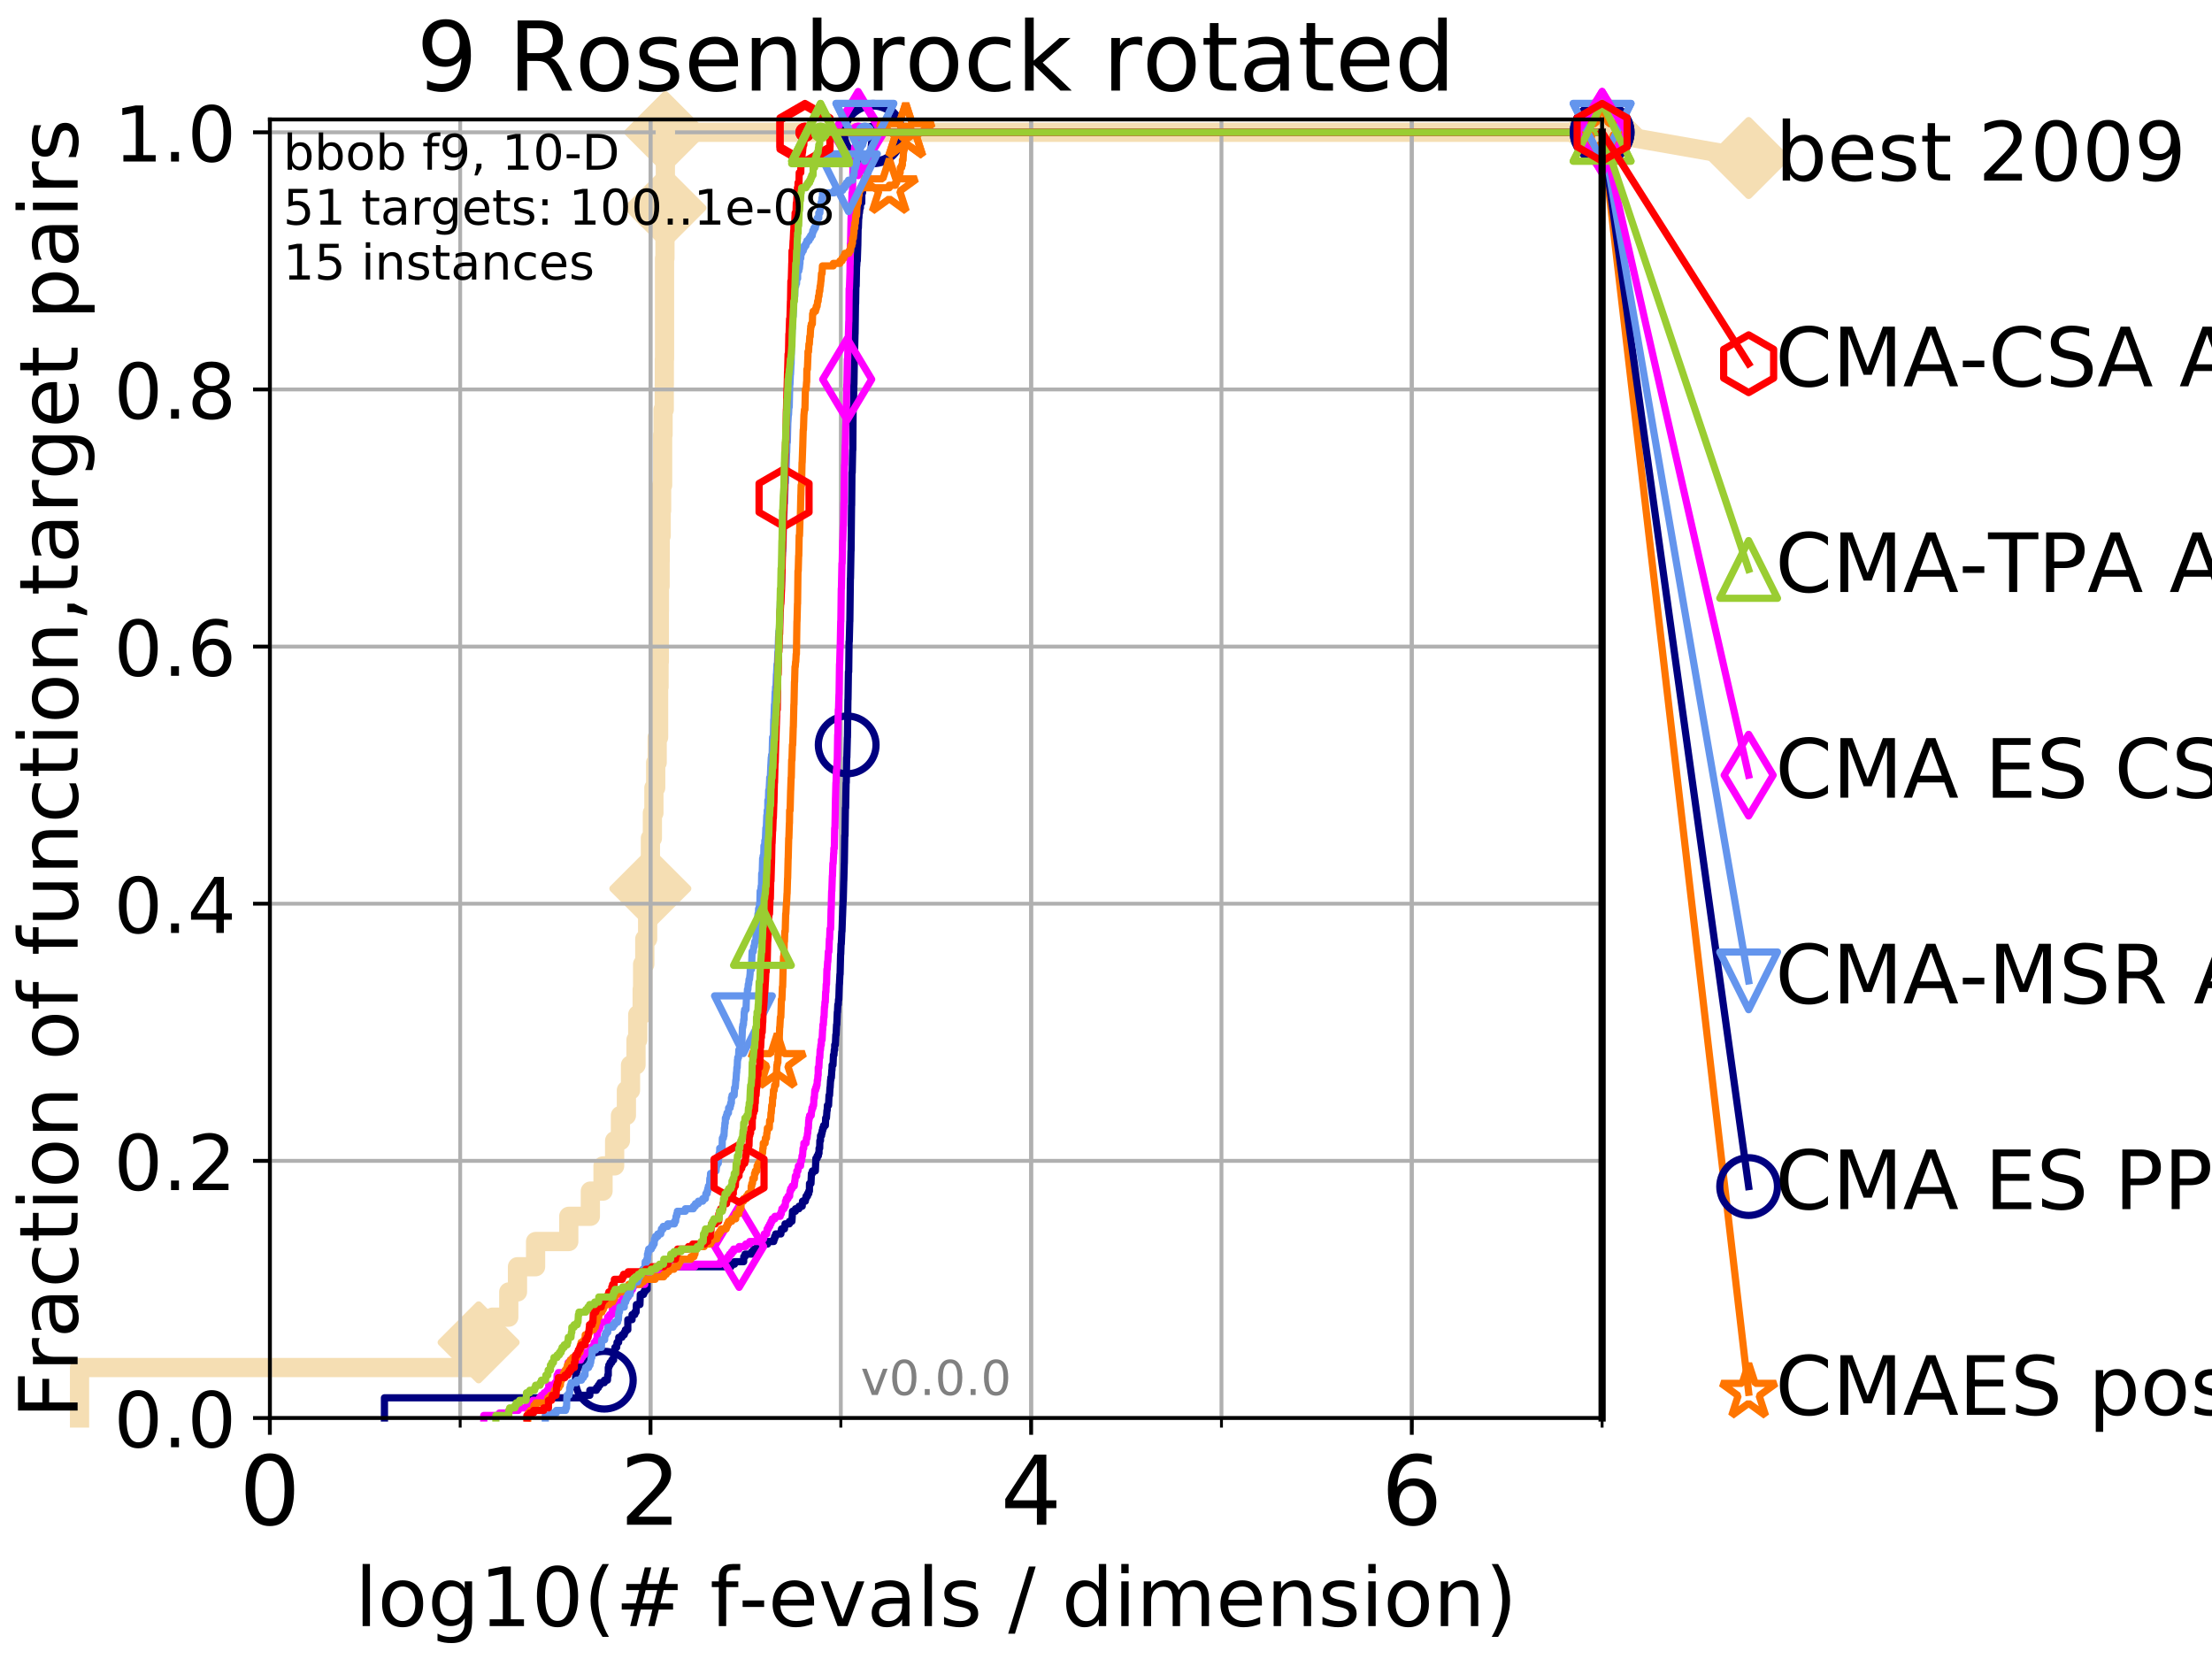 <?xml version="1.0" encoding="utf-8" standalone="no"?>
<!DOCTYPE svg PUBLIC "-//W3C//DTD SVG 1.1//EN"
  "http://www.w3.org/Graphics/SVG/1.1/DTD/svg11.dtd">
<!-- Created with matplotlib (http://matplotlib.org/) -->
<svg height="345pt" version="1.1" viewBox="0 0 460 345" width="460pt" xmlns="http://www.w3.org/2000/svg" xmlns:xlink="http://www.w3.org/1999/xlink">
 <defs>
  <style type="text/css">
*{stroke-linecap:butt;stroke-linejoin:round;}
  </style>
 </defs>
 <g id="figure_1">
  <g id="patch_1">
   <path d="M 0 345.6 
L 460.8 345.6 
L 460.8 0 
L 0 0 
z
" style="fill:#ffffff;"/>
  </g>
  <g id="axes_1">
   <g id="patch_2">
    <path d="M 56.12 294.88 
L 333.168 294.88 
L 333.168 24.84 
L 56.12 24.84 
z
" style="fill:#ffffff;"/>
   </g>
   <g id="line2d_1">
    <path d="M 16.542 294.88 
L 16.542 284.395 
L 99.534 284.395 
L 99.534 279.153 
L 102.437 279.153 
L 102.437 273.91 
L 105.802 273.91 
L 105.802 268.668 
L 107.613 268.668 
L 107.613 263.425 
L 111.379 263.425 
L 111.379 258.183 
L 118.279 258.183 
L 118.279 252.94 
L 122.768 252.94 
L 122.768 247.698 
L 125.402 247.698 
L 125.402 242.455 
L 127.819 242.455 
L 127.819 237.213 
L 129.023 237.213 
L 129.023 231.97 
L 130.263 231.97 
L 130.263 226.728 
L 131.116 226.728 
L 131.116 221.485 
L 132.259 221.485 
L 132.259 216.243 
L 132.624 216.243 
L 132.624 211 
L 133.542 211 
L 133.542 205.758 
L 133.637 205.758 
L 133.637 200.515 
L 134.085 200.515 
L 134.085 195.273 
L 134.682 195.273 
L 134.682 190.03 
L 135.156 190.03 
L 135.156 184.788 
L 135.242 184.788 
L 135.242 179.546 
L 135.259 179.546 
L 135.259 174.303 
L 135.667 174.303 
L 135.667 169.061 
L 135.984 169.061 
L 135.984 163.818 
L 136.359 163.818 
L 136.359 158.576 
L 136.663 158.576 
L 136.663 153.333 
L 136.962 153.333 
L 136.962 142.848 
L 137.055 142.848 
L 137.055 137.606 
L 137.117 137.606 
L 137.117 127.121 
L 137.132 127.121 
L 137.132 121.878 
L 137.271 121.878 
L 137.271 116.636 
L 137.301 116.636 
L 137.301 111.393 
L 137.499 111.393 
L 137.499 106.151 
L 137.589 106.151 
L 137.589 100.908 
L 137.798 100.908 
L 137.798 90.423 
L 137.887 90.423 
L 137.887 85.181 
L 138.136 85.181 
L 138.136 79.938 
L 138.151 79.938 
L 138.151 74.696 
L 138.194 74.696 
L 138.194 53.726 
L 138.281 53.726 
L 138.281 48.484 
L 138.324 48.484 
L 138.324 43.241 
L 138.367 43.241 
L 138.367 27.514 
L 333.168 27.514 
" style="fill:none;stroke:#f5deb3;stroke-linecap:square;stroke-width:4;"/>
   </g>
   <g id="line2d_2">
    <defs>
     <path d="M -0 7.778 
L 7.778 0 
L 0 -7.778 
L -7.778 -0 
z
" id="mf609e927da" style="stroke:#f5deb3;stroke-linejoin:miter;stroke-width:1.5;"/>
    </defs>
    <g>
     <use style="fill:#f5deb3;stroke:#f5deb3;stroke-linejoin:miter;stroke-width:1.5;" x="99.534" xlink:href="#mf609e927da" y="279.153"/>
     <use style="fill:#f5deb3;stroke:#f5deb3;stroke-linejoin:miter;stroke-width:1.5;" x="135.242" xlink:href="#mf609e927da" y="184.788"/>
     <use style="fill:#f5deb3;stroke:#f5deb3;stroke-linejoin:miter;stroke-width:1.5;" x="138.367" xlink:href="#mf609e927da" y="43.241"/>
     <use style="fill:#f5deb3;stroke:#f5deb3;stroke-linejoin:miter;stroke-width:1.5;" x="138.367" xlink:href="#mf609e927da" y="27.514"/>
     <use style="fill:#f5deb3;stroke:#f5deb3;stroke-linejoin:miter;stroke-width:1.5;" x="138.367" xlink:href="#mf609e927da" y="27.514"/>
     <use style="fill:#f5deb3;stroke:#f5deb3;stroke-linejoin:miter;stroke-width:1.5;" x="333.168" xlink:href="#mf609e927da" y="27.514"/>
    </g>
   </g>
   <g id="line2d_3">
    <path style="fill:none;stroke:#f5deb3;stroke-linecap:square;stroke-width:4;"/>
    <g/>
   </g>
   <g id="line2d_4">
    <path d="M 333.168 27.514 
L 363.643 32.861 
" style="fill:none;stroke:#f5deb3;stroke-linecap:square;stroke-width:4;"/>
    <g>
     <use style="fill:#f5deb3;stroke:#f5deb3;stroke-linejoin:miter;stroke-width:1.5;" x="333.168" xlink:href="#mf609e927da" y="27.514"/>
     <use style="fill:#f5deb3;stroke:#f5deb3;stroke-linejoin:miter;stroke-width:1.5;" x="363.643" xlink:href="#mf609e927da" y="32.861"/>
    </g>
   </g>
   <g id="matplotlib.axis_1">
    <g id="xtick_1">
     <g id="line2d_5">
      <path clip-path="url(#p9bd7cc5f47)" d="M 56.12 294.88 
L 56.12 24.84 
" style="fill:none;stroke:#b0b0b0;stroke-linecap:square;stroke-width:0.8;"/>
     </g>
     <g id="line2d_6">
      <defs>
       <path d="M 0 0 
L 0 3.5 
" id="m36a3737785" style="stroke:#000000;stroke-width:0.8;"/>
      </defs>
      <g>
       <use style="stroke:#000000;stroke-width:0.8;" x="56.12" xlink:href="#m36a3737785" y="294.88"/>
      </g>
     </g>
     <g id="text_1">
      <!-- 0 -->
      <defs>
       <path d="M 31.781 66.406 
Q 24.172 66.406 20.328 58.906 
Q 16.5 51.422 16.5 36.375 
Q 16.5 21.391 20.328 13.891 
Q 24.172 6.391 31.781 6.391 
Q 39.453 6.391 43.281 13.891 
Q 47.125 21.391 47.125 36.375 
Q 47.125 51.422 43.281 58.906 
Q 39.453 66.406 31.781 66.406 
z
M 31.781 74.219 
Q 44.047 74.219 50.516 64.516 
Q 56.984 54.828 56.984 36.375 
Q 56.984 17.969 50.516 8.266 
Q 44.047 -1.422 31.781 -1.422 
Q 19.531 -1.422 13.062 8.266 
Q 6.594 17.969 6.594 36.375 
Q 6.594 54.828 13.062 64.516 
Q 19.531 74.219 31.781 74.219 
z
" id="DejaVuSans-30"/>
      </defs>
      <g transform="translate(49.758 317.077)scale(0.2 -0.2)">
       <use xlink:href="#DejaVuSans-30"/>
      </g>
     </g>
    </g>
    <g id="xtick_2">
     <g id="line2d_7">
      <path clip-path="url(#p9bd7cc5f47)" d="M 135.277 294.88 
L 135.277 24.84 
" style="fill:none;stroke:#b0b0b0;stroke-linecap:square;stroke-width:0.8;"/>
     </g>
     <g id="line2d_8">
      <g>
       <use style="stroke:#000000;stroke-width:0.8;" x="135.277" xlink:href="#m36a3737785" y="294.88"/>
      </g>
     </g>
     <g id="text_2">
      <!-- 2 -->
      <defs>
       <path d="M 19.188 8.297 
L 53.609 8.297 
L 53.609 0 
L 7.328 0 
L 7.328 8.297 
Q 12.938 14.109 22.625 23.891 
Q 32.328 33.688 34.812 36.531 
Q 39.547 41.844 41.422 45.531 
Q 43.312 49.219 43.312 52.781 
Q 43.312 58.594 39.234 62.25 
Q 35.156 65.922 28.609 65.922 
Q 23.969 65.922 18.812 64.312 
Q 13.672 62.703 7.812 59.422 
L 7.812 69.391 
Q 13.766 71.781 18.938 73 
Q 24.125 74.219 28.422 74.219 
Q 39.75 74.219 46.484 68.547 
Q 53.219 62.891 53.219 53.422 
Q 53.219 48.922 51.531 44.891 
Q 49.859 40.875 45.406 35.406 
Q 44.188 33.984 37.641 27.219 
Q 31.109 20.453 19.188 8.297 
z
" id="DejaVuSans-32"/>
      </defs>
      <g transform="translate(128.914 317.077)scale(0.2 -0.2)">
       <use xlink:href="#DejaVuSans-32"/>
      </g>
     </g>
    </g>
    <g id="xtick_3">
     <g id="line2d_9">
      <path clip-path="url(#p9bd7cc5f47)" d="M 214.433 294.88 
L 214.433 24.84 
" style="fill:none;stroke:#b0b0b0;stroke-linecap:square;stroke-width:0.8;"/>
     </g>
     <g id="line2d_10">
      <g>
       <use style="stroke:#000000;stroke-width:0.8;" x="214.433" xlink:href="#m36a3737785" y="294.88"/>
      </g>
     </g>
     <g id="text_3">
      <!-- 4 -->
      <defs>
       <path d="M 37.797 64.312 
L 12.891 25.391 
L 37.797 25.391 
z
M 35.203 72.906 
L 47.609 72.906 
L 47.609 25.391 
L 58.016 25.391 
L 58.016 17.188 
L 47.609 17.188 
L 47.609 0 
L 37.797 0 
L 37.797 17.188 
L 4.891 17.188 
L 4.891 26.703 
z
" id="DejaVuSans-34"/>
      </defs>
      <g transform="translate(208.071 317.077)scale(0.2 -0.2)">
       <use xlink:href="#DejaVuSans-34"/>
      </g>
     </g>
    </g>
    <g id="xtick_4">
     <g id="line2d_11">
      <path clip-path="url(#p9bd7cc5f47)" d="M 293.59 294.88 
L 293.59 24.84 
" style="fill:none;stroke:#b0b0b0;stroke-linecap:square;stroke-width:0.8;"/>
     </g>
     <g id="line2d_12">
      <g>
       <use style="stroke:#000000;stroke-width:0.8;" x="293.59" xlink:href="#m36a3737785" y="294.88"/>
      </g>
     </g>
     <g id="text_4">
      <!-- 6 -->
      <defs>
       <path d="M 33.016 40.375 
Q 26.375 40.375 22.484 35.828 
Q 18.609 31.297 18.609 23.391 
Q 18.609 15.531 22.484 10.953 
Q 26.375 6.391 33.016 6.391 
Q 39.656 6.391 43.531 10.953 
Q 47.406 15.531 47.406 23.391 
Q 47.406 31.297 43.531 35.828 
Q 39.656 40.375 33.016 40.375 
z
M 52.594 71.297 
L 52.594 62.312 
Q 48.875 64.062 45.094 64.984 
Q 41.312 65.922 37.594 65.922 
Q 27.828 65.922 22.672 59.328 
Q 17.531 52.734 16.797 39.406 
Q 19.672 43.656 24.016 45.922 
Q 28.375 48.188 33.594 48.188 
Q 44.578 48.188 50.953 41.516 
Q 57.328 34.859 57.328 23.391 
Q 57.328 12.156 50.688 5.359 
Q 44.047 -1.422 33.016 -1.422 
Q 20.359 -1.422 13.672 8.266 
Q 6.984 17.969 6.984 36.375 
Q 6.984 53.656 15.188 63.938 
Q 23.391 74.219 37.203 74.219 
Q 40.922 74.219 44.703 73.484 
Q 48.484 72.75 52.594 71.297 
z
" id="DejaVuSans-36"/>
      </defs>
      <g transform="translate(287.227 317.077)scale(0.2 -0.2)">
       <use xlink:href="#DejaVuSans-36"/>
      </g>
     </g>
    </g>
    <g id="xtick_5">
     <g id="line2d_13">
      <path clip-path="url(#p9bd7cc5f47)" d="M 56.12 294.88 
L 56.12 24.84 
" style="fill:none;stroke:#b0b0b0;stroke-linecap:square;stroke-width:0.8;"/>
     </g>
     <g id="line2d_14">
      <defs>
       <path d="M 0 0 
L 0 2 
" id="mbc04438b4d" style="stroke:#000000;stroke-width:0.6;"/>
      </defs>
      <g>
       <use style="stroke:#000000;stroke-width:0.6;" x="56.12" xlink:href="#mbc04438b4d" y="294.88"/>
      </g>
     </g>
    </g>
    <g id="xtick_6">
     <g id="line2d_15">
      <path clip-path="url(#p9bd7cc5f47)" d="M 95.698 294.88 
L 95.698 24.84 
" style="fill:none;stroke:#b0b0b0;stroke-linecap:square;stroke-width:0.8;"/>
     </g>
     <g id="line2d_16">
      <g>
       <use style="stroke:#000000;stroke-width:0.6;" x="95.698" xlink:href="#mbc04438b4d" y="294.88"/>
      </g>
     </g>
    </g>
    <g id="xtick_7">
     <g id="line2d_17">
      <path clip-path="url(#p9bd7cc5f47)" d="M 135.277 294.88 
L 135.277 24.84 
" style="fill:none;stroke:#b0b0b0;stroke-linecap:square;stroke-width:0.8;"/>
     </g>
     <g id="line2d_18">
      <g>
       <use style="stroke:#000000;stroke-width:0.6;" x="135.277" xlink:href="#mbc04438b4d" y="294.88"/>
      </g>
     </g>
    </g>
    <g id="xtick_8">
     <g id="line2d_19">
      <path clip-path="url(#p9bd7cc5f47)" d="M 174.855 294.88 
L 174.855 24.84 
" style="fill:none;stroke:#b0b0b0;stroke-linecap:square;stroke-width:0.8;"/>
     </g>
     <g id="line2d_20">
      <g>
       <use style="stroke:#000000;stroke-width:0.6;" x="174.855" xlink:href="#mbc04438b4d" y="294.88"/>
      </g>
     </g>
    </g>
    <g id="xtick_9">
     <g id="line2d_21">
      <path clip-path="url(#p9bd7cc5f47)" d="M 214.433 294.88 
L 214.433 24.84 
" style="fill:none;stroke:#b0b0b0;stroke-linecap:square;stroke-width:0.8;"/>
     </g>
     <g id="line2d_22">
      <g>
       <use style="stroke:#000000;stroke-width:0.6;" x="214.433" xlink:href="#mbc04438b4d" y="294.88"/>
      </g>
     </g>
    </g>
    <g id="xtick_10">
     <g id="line2d_23">
      <path clip-path="url(#p9bd7cc5f47)" d="M 254.011 294.88 
L 254.011 24.84 
" style="fill:none;stroke:#b0b0b0;stroke-linecap:square;stroke-width:0.8;"/>
     </g>
     <g id="line2d_24">
      <g>
       <use style="stroke:#000000;stroke-width:0.6;" x="254.011" xlink:href="#mbc04438b4d" y="294.88"/>
      </g>
     </g>
    </g>
    <g id="xtick_11">
     <g id="line2d_25">
      <path clip-path="url(#p9bd7cc5f47)" d="M 293.59 294.88 
L 293.59 24.84 
" style="fill:none;stroke:#b0b0b0;stroke-linecap:square;stroke-width:0.8;"/>
     </g>
     <g id="line2d_26">
      <g>
       <use style="stroke:#000000;stroke-width:0.6;" x="293.59" xlink:href="#mbc04438b4d" y="294.88"/>
      </g>
     </g>
    </g>
    <g id="xtick_12">
     <g id="line2d_27">
      <path clip-path="url(#p9bd7cc5f47)" d="M 333.168 294.88 
L 333.168 24.84 
" style="fill:none;stroke:#b0b0b0;stroke-linecap:square;stroke-width:0.8;"/>
     </g>
     <g id="line2d_28">
      <g>
       <use style="stroke:#000000;stroke-width:0.6;" x="333.168" xlink:href="#mbc04438b4d" y="294.88"/>
      </g>
     </g>
    </g>
    <g id="text_5">
     <!-- log10(# f-evals / dimension) -->
     <defs>
      <path d="M 9.422 75.984 
L 18.406 75.984 
L 18.406 0 
L 9.422 0 
z
" id="DejaVuSans-6c"/>
      <path d="M 30.609 48.391 
Q 23.391 48.391 19.188 42.75 
Q 14.984 37.109 14.984 27.297 
Q 14.984 17.484 19.156 11.844 
Q 23.344 6.203 30.609 6.203 
Q 37.797 6.203 41.984 11.859 
Q 46.188 17.531 46.188 27.297 
Q 46.188 37.016 41.984 42.703 
Q 37.797 48.391 30.609 48.391 
z
M 30.609 56 
Q 42.328 56 49.016 48.375 
Q 55.719 40.766 55.719 27.297 
Q 55.719 13.875 49.016 6.219 
Q 42.328 -1.422 30.609 -1.422 
Q 18.844 -1.422 12.172 6.219 
Q 5.516 13.875 5.516 27.297 
Q 5.516 40.766 12.172 48.375 
Q 18.844 56 30.609 56 
z
" id="DejaVuSans-6f"/>
      <path d="M 45.406 27.984 
Q 45.406 37.75 41.375 43.109 
Q 37.359 48.484 30.078 48.484 
Q 22.859 48.484 18.828 43.109 
Q 14.797 37.75 14.797 27.984 
Q 14.797 18.266 18.828 12.891 
Q 22.859 7.516 30.078 7.516 
Q 37.359 7.516 41.375 12.891 
Q 45.406 18.266 45.406 27.984 
z
M 54.391 6.781 
Q 54.391 -7.172 48.188 -13.984 
Q 42 -20.797 29.203 -20.797 
Q 24.469 -20.797 20.266 -20.094 
Q 16.062 -19.391 12.109 -17.922 
L 12.109 -9.188 
Q 16.062 -11.328 19.922 -12.344 
Q 23.781 -13.375 27.781 -13.375 
Q 36.625 -13.375 41.016 -8.766 
Q 45.406 -4.156 45.406 5.172 
L 45.406 9.625 
Q 42.625 4.781 38.281 2.391 
Q 33.938 0 27.875 0 
Q 17.828 0 11.672 7.656 
Q 5.516 15.328 5.516 27.984 
Q 5.516 40.672 11.672 48.328 
Q 17.828 56 27.875 56 
Q 33.938 56 38.281 53.609 
Q 42.625 51.219 45.406 46.391 
L 45.406 54.688 
L 54.391 54.688 
z
" id="DejaVuSans-67"/>
      <path d="M 12.406 8.297 
L 28.516 8.297 
L 28.516 63.922 
L 10.984 60.406 
L 10.984 69.391 
L 28.422 72.906 
L 38.281 72.906 
L 38.281 8.297 
L 54.391 8.297 
L 54.391 0 
L 12.406 0 
z
" id="DejaVuSans-31"/>
      <path d="M 31 75.875 
Q 24.469 64.656 21.281 53.656 
Q 18.109 42.672 18.109 31.391 
Q 18.109 20.125 21.312 9.062 
Q 24.516 -2 31 -13.188 
L 23.188 -13.188 
Q 15.875 -1.703 12.234 9.375 
Q 8.594 20.453 8.594 31.391 
Q 8.594 42.281 12.203 53.312 
Q 15.828 64.359 23.188 75.875 
z
" id="DejaVuSans-28"/>
      <path d="M 51.125 44 
L 36.922 44 
L 32.812 27.688 
L 47.125 27.688 
z
M 43.797 71.781 
L 38.719 51.516 
L 52.984 51.516 
L 58.109 71.781 
L 65.922 71.781 
L 60.891 51.516 
L 76.125 51.516 
L 76.125 44 
L 58.984 44 
L 54.984 27.688 
L 70.516 27.688 
L 70.516 20.219 
L 53.078 20.219 
L 48 0 
L 40.188 0 
L 45.219 20.219 
L 30.906 20.219 
L 25.875 0 
L 18.016 0 
L 23.094 20.219 
L 7.719 20.219 
L 7.719 27.688 
L 24.906 27.688 
L 29 44 
L 13.281 44 
L 13.281 51.516 
L 30.906 51.516 
L 35.891 71.781 
z
" id="DejaVuSans-23"/>
      <path id="DejaVuSans-20"/>
      <path d="M 37.109 75.984 
L 37.109 68.5 
L 28.516 68.5 
Q 23.688 68.5 21.797 66.547 
Q 19.922 64.594 19.922 59.516 
L 19.922 54.688 
L 34.719 54.688 
L 34.719 47.703 
L 19.922 47.703 
L 19.922 0 
L 10.891 0 
L 10.891 47.703 
L 2.297 47.703 
L 2.297 54.688 
L 10.891 54.688 
L 10.891 58.5 
Q 10.891 67.625 15.141 71.797 
Q 19.391 75.984 28.609 75.984 
z
" id="DejaVuSans-66"/>
      <path d="M 4.891 31.391 
L 31.203 31.391 
L 31.203 23.391 
L 4.891 23.391 
z
" id="DejaVuSans-2d"/>
      <path d="M 56.203 29.594 
L 56.203 25.203 
L 14.891 25.203 
Q 15.484 15.922 20.484 11.062 
Q 25.484 6.203 34.422 6.203 
Q 39.594 6.203 44.453 7.469 
Q 49.312 8.734 54.109 11.281 
L 54.109 2.781 
Q 49.266 0.734 44.188 -0.344 
Q 39.109 -1.422 33.891 -1.422 
Q 20.797 -1.422 13.156 6.188 
Q 5.516 13.812 5.516 26.812 
Q 5.516 40.234 12.766 48.109 
Q 20.016 56 32.328 56 
Q 43.359 56 49.781 48.891 
Q 56.203 41.797 56.203 29.594 
z
M 47.219 32.234 
Q 47.125 39.594 43.094 43.984 
Q 39.062 48.391 32.422 48.391 
Q 24.906 48.391 20.391 44.141 
Q 15.875 39.891 15.188 32.172 
z
" id="DejaVuSans-65"/>
      <path d="M 2.984 54.688 
L 12.5 54.688 
L 29.594 8.797 
L 46.688 54.688 
L 56.203 54.688 
L 35.688 0 
L 23.484 0 
z
" id="DejaVuSans-76"/>
      <path d="M 34.281 27.484 
Q 23.391 27.484 19.188 25 
Q 14.984 22.516 14.984 16.5 
Q 14.984 11.719 18.141 8.906 
Q 21.297 6.109 26.703 6.109 
Q 34.188 6.109 38.703 11.406 
Q 43.219 16.703 43.219 25.484 
L 43.219 27.484 
z
M 52.203 31.203 
L 52.203 0 
L 43.219 0 
L 43.219 8.297 
Q 40.141 3.328 35.547 0.953 
Q 30.953 -1.422 24.312 -1.422 
Q 15.922 -1.422 10.953 3.297 
Q 6 8.016 6 15.922 
Q 6 25.141 12.172 29.828 
Q 18.359 34.516 30.609 34.516 
L 43.219 34.516 
L 43.219 35.406 
Q 43.219 41.609 39.141 45 
Q 35.062 48.391 27.688 48.391 
Q 23 48.391 18.547 47.266 
Q 14.109 46.141 10.016 43.891 
L 10.016 52.203 
Q 14.938 54.109 19.578 55.047 
Q 24.219 56 28.609 56 
Q 40.484 56 46.344 49.844 
Q 52.203 43.703 52.203 31.203 
z
" id="DejaVuSans-61"/>
      <path d="M 44.281 53.078 
L 44.281 44.578 
Q 40.484 46.531 36.375 47.5 
Q 32.281 48.484 27.875 48.484 
Q 21.188 48.484 17.844 46.438 
Q 14.5 44.391 14.5 40.281 
Q 14.5 37.156 16.891 35.375 
Q 19.281 33.594 26.516 31.984 
L 29.594 31.297 
Q 39.156 29.25 43.188 25.516 
Q 47.219 21.781 47.219 15.094 
Q 47.219 7.469 41.188 3.016 
Q 35.156 -1.422 24.609 -1.422 
Q 20.219 -1.422 15.453 -0.562 
Q 10.688 0.297 5.422 2 
L 5.422 11.281 
Q 10.406 8.688 15.234 7.391 
Q 20.062 6.109 24.812 6.109 
Q 31.156 6.109 34.562 8.281 
Q 37.984 10.453 37.984 14.406 
Q 37.984 18.062 35.516 20.016 
Q 33.062 21.969 24.703 23.781 
L 21.578 24.516 
Q 13.234 26.266 9.516 29.906 
Q 5.812 33.547 5.812 39.891 
Q 5.812 47.609 11.281 51.797 
Q 16.75 56 26.812 56 
Q 31.781 56 36.172 55.266 
Q 40.578 54.547 44.281 53.078 
z
" id="DejaVuSans-73"/>
      <path d="M 25.391 72.906 
L 33.688 72.906 
L 8.297 -9.281 
L 0 -9.281 
z
" id="DejaVuSans-2f"/>
      <path d="M 45.406 46.391 
L 45.406 75.984 
L 54.391 75.984 
L 54.391 0 
L 45.406 0 
L 45.406 8.203 
Q 42.578 3.328 38.25 0.953 
Q 33.938 -1.422 27.875 -1.422 
Q 17.969 -1.422 11.734 6.484 
Q 5.516 14.406 5.516 27.297 
Q 5.516 40.188 11.734 48.094 
Q 17.969 56 27.875 56 
Q 33.938 56 38.25 53.625 
Q 42.578 51.266 45.406 46.391 
z
M 14.797 27.297 
Q 14.797 17.391 18.875 11.75 
Q 22.953 6.109 30.078 6.109 
Q 37.203 6.109 41.297 11.75 
Q 45.406 17.391 45.406 27.297 
Q 45.406 37.203 41.297 42.844 
Q 37.203 48.484 30.078 48.484 
Q 22.953 48.484 18.875 42.844 
Q 14.797 37.203 14.797 27.297 
z
" id="DejaVuSans-64"/>
      <path d="M 9.422 54.688 
L 18.406 54.688 
L 18.406 0 
L 9.422 0 
z
M 9.422 75.984 
L 18.406 75.984 
L 18.406 64.594 
L 9.422 64.594 
z
" id="DejaVuSans-69"/>
      <path d="M 52 44.188 
Q 55.375 50.25 60.062 53.125 
Q 64.75 56 71.094 56 
Q 79.641 56 84.281 50.016 
Q 88.922 44.047 88.922 33.016 
L 88.922 0 
L 79.891 0 
L 79.891 32.719 
Q 79.891 40.578 77.094 44.375 
Q 74.312 48.188 68.609 48.188 
Q 61.625 48.188 57.562 43.547 
Q 53.516 38.922 53.516 30.906 
L 53.516 0 
L 44.484 0 
L 44.484 32.719 
Q 44.484 40.625 41.703 44.406 
Q 38.922 48.188 33.109 48.188 
Q 26.219 48.188 22.156 43.531 
Q 18.109 38.875 18.109 30.906 
L 18.109 0 
L 9.078 0 
L 9.078 54.688 
L 18.109 54.688 
L 18.109 46.188 
Q 21.188 51.219 25.484 53.609 
Q 29.781 56 35.688 56 
Q 41.656 56 45.828 52.969 
Q 50 49.953 52 44.188 
z
" id="DejaVuSans-6d"/>
      <path d="M 54.891 33.016 
L 54.891 0 
L 45.906 0 
L 45.906 32.719 
Q 45.906 40.484 42.875 44.328 
Q 39.844 48.188 33.797 48.188 
Q 26.516 48.188 22.312 43.547 
Q 18.109 38.922 18.109 30.906 
L 18.109 0 
L 9.078 0 
L 9.078 54.688 
L 18.109 54.688 
L 18.109 46.188 
Q 21.344 51.125 25.703 53.562 
Q 30.078 56 35.797 56 
Q 45.219 56 50.047 50.172 
Q 54.891 44.344 54.891 33.016 
z
" id="DejaVuSans-6e"/>
      <path d="M 8.016 75.875 
L 15.828 75.875 
Q 23.141 64.359 26.781 53.312 
Q 30.422 42.281 30.422 31.391 
Q 30.422 20.453 26.781 9.375 
Q 23.141 -1.703 15.828 -13.188 
L 8.016 -13.188 
Q 14.5 -2 17.703 9.062 
Q 20.906 20.125 20.906 31.391 
Q 20.906 42.672 17.703 53.656 
Q 14.5 64.656 8.016 75.875 
z
" id="DejaVuSans-29"/>
     </defs>
     <g transform="translate(73.803 338.154)scale(0.17 -0.17)">
      <use xlink:href="#DejaVuSans-6c"/>
      <use x="27.783" xlink:href="#DejaVuSans-6f"/>
      <use x="88.965" xlink:href="#DejaVuSans-67"/>
      <use x="152.441" xlink:href="#DejaVuSans-31"/>
      <use x="216.064" xlink:href="#DejaVuSans-30"/>
      <use x="279.688" xlink:href="#DejaVuSans-28"/>
      <use x="318.701" xlink:href="#DejaVuSans-23"/>
      <use x="402.49" xlink:href="#DejaVuSans-20"/>
      <use x="434.277" xlink:href="#DejaVuSans-66"/>
      <use x="469.404" xlink:href="#DejaVuSans-2d"/>
      <use x="505.488" xlink:href="#DejaVuSans-65"/>
      <use x="567.012" xlink:href="#DejaVuSans-76"/>
      <use x="626.191" xlink:href="#DejaVuSans-61"/>
      <use x="687.471" xlink:href="#DejaVuSans-6c"/>
      <use x="715.254" xlink:href="#DejaVuSans-73"/>
      <use x="767.354" xlink:href="#DejaVuSans-20"/>
      <use x="799.141" xlink:href="#DejaVuSans-2f"/>
      <use x="832.832" xlink:href="#DejaVuSans-20"/>
      <use x="864.619" xlink:href="#DejaVuSans-64"/>
      <use x="928.096" xlink:href="#DejaVuSans-69"/>
      <use x="955.879" xlink:href="#DejaVuSans-6d"/>
      <use x="1053.291" xlink:href="#DejaVuSans-65"/>
      <use x="1114.814" xlink:href="#DejaVuSans-6e"/>
      <use x="1178.193" xlink:href="#DejaVuSans-73"/>
      <use x="1230.293" xlink:href="#DejaVuSans-69"/>
      <use x="1258.076" xlink:href="#DejaVuSans-6f"/>
      <use x="1319.258" xlink:href="#DejaVuSans-6e"/>
      <use x="1382.637" xlink:href="#DejaVuSans-29"/>
     </g>
    </g>
   </g>
   <g id="matplotlib.axis_2">
    <g id="ytick_1">
     <g id="line2d_29">
      <path clip-path="url(#p9bd7cc5f47)" d="M 56.12 294.88 
L 333.168 294.88 
" style="fill:none;stroke:#b0b0b0;stroke-linecap:square;stroke-width:0.8;"/>
     </g>
     <g id="line2d_30">
      <defs>
       <path d="M 0 0 
L -3.5 0 
" id="mca42f75244" style="stroke:#000000;stroke-width:0.8;"/>
      </defs>
      <g>
       <use style="stroke:#000000;stroke-width:0.8;" x="56.12" xlink:href="#mca42f75244" y="294.88"/>
      </g>
     </g>
     <g id="text_6">
      <!-- 0.0 -->
      <defs>
       <path d="M 10.688 12.406 
L 21 12.406 
L 21 0 
L 10.688 0 
z
" id="DejaVuSans-2e"/>
      </defs>
      <g transform="translate(23.675 300.959)scale(0.16 -0.16)">
       <use xlink:href="#DejaVuSans-30"/>
       <use x="63.623" xlink:href="#DejaVuSans-2e"/>
       <use x="95.41" xlink:href="#DejaVuSans-30"/>
      </g>
     </g>
    </g>
    <g id="ytick_2">
     <g id="line2d_31">
      <path clip-path="url(#p9bd7cc5f47)" d="M 56.12 241.407 
L 333.168 241.407 
" style="fill:none;stroke:#b0b0b0;stroke-linecap:square;stroke-width:0.8;"/>
     </g>
     <g id="line2d_32">
      <g>
       <use style="stroke:#000000;stroke-width:0.8;" x="56.12" xlink:href="#mca42f75244" y="241.407"/>
      </g>
     </g>
     <g id="text_7">
      <!-- 0.2 -->
      <g transform="translate(23.675 247.485)scale(0.16 -0.16)">
       <use xlink:href="#DejaVuSans-30"/>
       <use x="63.623" xlink:href="#DejaVuSans-2e"/>
       <use x="95.41" xlink:href="#DejaVuSans-32"/>
      </g>
     </g>
    </g>
    <g id="ytick_3">
     <g id="line2d_33">
      <path clip-path="url(#p9bd7cc5f47)" d="M 56.12 187.933 
L 333.168 187.933 
" style="fill:none;stroke:#b0b0b0;stroke-linecap:square;stroke-width:0.8;"/>
     </g>
     <g id="line2d_34">
      <g>
       <use style="stroke:#000000;stroke-width:0.8;" x="56.12" xlink:href="#mca42f75244" y="187.933"/>
      </g>
     </g>
     <g id="text_8">
      <!-- 0.4 -->
      <g transform="translate(23.675 194.012)scale(0.16 -0.16)">
       <use xlink:href="#DejaVuSans-30"/>
       <use x="63.623" xlink:href="#DejaVuSans-2e"/>
       <use x="95.41" xlink:href="#DejaVuSans-34"/>
      </g>
     </g>
    </g>
    <g id="ytick_4">
     <g id="line2d_35">
      <path clip-path="url(#p9bd7cc5f47)" d="M 56.12 134.46 
L 333.168 134.46 
" style="fill:none;stroke:#b0b0b0;stroke-linecap:square;stroke-width:0.8;"/>
     </g>
     <g id="line2d_36">
      <g>
       <use style="stroke:#000000;stroke-width:0.8;" x="56.12" xlink:href="#mca42f75244" y="134.46"/>
      </g>
     </g>
     <g id="text_9">
      <!-- 0.6 -->
      <g transform="translate(23.675 140.539)scale(0.16 -0.16)">
       <use xlink:href="#DejaVuSans-30"/>
       <use x="63.623" xlink:href="#DejaVuSans-2e"/>
       <use x="95.41" xlink:href="#DejaVuSans-36"/>
      </g>
     </g>
    </g>
    <g id="ytick_5">
     <g id="line2d_37">
      <path clip-path="url(#p9bd7cc5f47)" d="M 56.12 80.987 
L 333.168 80.987 
" style="fill:none;stroke:#b0b0b0;stroke-linecap:square;stroke-width:0.8;"/>
     </g>
     <g id="line2d_38">
      <g>
       <use style="stroke:#000000;stroke-width:0.8;" x="56.12" xlink:href="#mca42f75244" y="80.987"/>
      </g>
     </g>
     <g id="text_10">
      <!-- 0.8 -->
      <defs>
       <path d="M 31.781 34.625 
Q 24.75 34.625 20.719 30.859 
Q 16.703 27.094 16.703 20.516 
Q 16.703 13.922 20.719 10.156 
Q 24.75 6.391 31.781 6.391 
Q 38.812 6.391 42.859 10.172 
Q 46.922 13.969 46.922 20.516 
Q 46.922 27.094 42.891 30.859 
Q 38.875 34.625 31.781 34.625 
z
M 21.922 38.812 
Q 15.578 40.375 12.031 44.719 
Q 8.5 49.078 8.5 55.328 
Q 8.5 64.062 14.719 69.141 
Q 20.953 74.219 31.781 74.219 
Q 42.672 74.219 48.875 69.141 
Q 55.078 64.062 55.078 55.328 
Q 55.078 49.078 51.531 44.719 
Q 48 40.375 41.703 38.812 
Q 48.828 37.156 52.797 32.312 
Q 56.781 27.484 56.781 20.516 
Q 56.781 9.906 50.312 4.234 
Q 43.844 -1.422 31.781 -1.422 
Q 19.734 -1.422 13.25 4.234 
Q 6.781 9.906 6.781 20.516 
Q 6.781 27.484 10.781 32.312 
Q 14.797 37.156 21.922 38.812 
z
M 18.312 54.391 
Q 18.312 48.734 21.844 45.562 
Q 25.391 42.391 31.781 42.391 
Q 38.141 42.391 41.719 45.562 
Q 45.312 48.734 45.312 54.391 
Q 45.312 60.062 41.719 63.234 
Q 38.141 66.406 31.781 66.406 
Q 25.391 66.406 21.844 63.234 
Q 18.312 60.062 18.312 54.391 
z
" id="DejaVuSans-38"/>
      </defs>
      <g transform="translate(23.675 87.066)scale(0.16 -0.16)">
       <use xlink:href="#DejaVuSans-30"/>
       <use x="63.623" xlink:href="#DejaVuSans-2e"/>
       <use x="95.41" xlink:href="#DejaVuSans-38"/>
      </g>
     </g>
    </g>
    <g id="ytick_6">
     <g id="line2d_39">
      <path clip-path="url(#p9bd7cc5f47)" d="M 56.12 27.514 
L 333.168 27.514 
" style="fill:none;stroke:#b0b0b0;stroke-linecap:square;stroke-width:0.8;"/>
     </g>
     <g id="line2d_40">
      <g>
       <use style="stroke:#000000;stroke-width:0.8;" x="56.12" xlink:href="#mca42f75244" y="27.514"/>
      </g>
     </g>
     <g id="text_11">
      <!-- 1.0 -->
      <g transform="translate(23.675 33.592)scale(0.16 -0.16)">
       <use xlink:href="#DejaVuSans-31"/>
       <use x="63.623" xlink:href="#DejaVuSans-2e"/>
       <use x="95.41" xlink:href="#DejaVuSans-30"/>
      </g>
     </g>
    </g>
    <g id="text_12">
     <!-- Fraction of function,target pairs -->
     <defs>
      <path d="M 9.812 72.906 
L 51.703 72.906 
L 51.703 64.594 
L 19.672 64.594 
L 19.672 43.109 
L 48.578 43.109 
L 48.578 34.812 
L 19.672 34.812 
L 19.672 0 
L 9.812 0 
z
" id="DejaVuSans-46"/>
      <path d="M 41.109 46.297 
Q 39.594 47.172 37.812 47.578 
Q 36.031 48 33.891 48 
Q 26.266 48 22.188 43.047 
Q 18.109 38.094 18.109 28.812 
L 18.109 0 
L 9.078 0 
L 9.078 54.688 
L 18.109 54.688 
L 18.109 46.188 
Q 20.953 51.172 25.484 53.578 
Q 30.031 56 36.531 56 
Q 37.453 56 38.578 55.875 
Q 39.703 55.766 41.062 55.516 
z
" id="DejaVuSans-72"/>
      <path d="M 48.781 52.594 
L 48.781 44.188 
Q 44.969 46.297 41.141 47.344 
Q 37.312 48.391 33.406 48.391 
Q 24.656 48.391 19.812 42.844 
Q 14.984 37.312 14.984 27.297 
Q 14.984 17.281 19.812 11.734 
Q 24.656 6.203 33.406 6.203 
Q 37.312 6.203 41.141 7.25 
Q 44.969 8.297 48.781 10.406 
L 48.781 2.094 
Q 45.016 0.344 40.984 -0.531 
Q 36.969 -1.422 32.422 -1.422 
Q 20.062 -1.422 12.781 6.344 
Q 5.516 14.109 5.516 27.297 
Q 5.516 40.672 12.859 48.328 
Q 20.219 56 33.016 56 
Q 37.156 56 41.109 55.141 
Q 45.062 54.297 48.781 52.594 
z
" id="DejaVuSans-63"/>
      <path d="M 18.312 70.219 
L 18.312 54.688 
L 36.812 54.688 
L 36.812 47.703 
L 18.312 47.703 
L 18.312 18.016 
Q 18.312 11.328 20.141 9.422 
Q 21.969 7.516 27.594 7.516 
L 36.812 7.516 
L 36.812 0 
L 27.594 0 
Q 17.188 0 13.234 3.875 
Q 9.281 7.766 9.281 18.016 
L 9.281 47.703 
L 2.688 47.703 
L 2.688 54.688 
L 9.281 54.688 
L 9.281 70.219 
z
" id="DejaVuSans-74"/>
      <path d="M 8.5 21.578 
L 8.5 54.688 
L 17.484 54.688 
L 17.484 21.922 
Q 17.484 14.156 20.5 10.266 
Q 23.531 6.391 29.594 6.391 
Q 36.859 6.391 41.078 11.031 
Q 45.312 15.672 45.312 23.688 
L 45.312 54.688 
L 54.297 54.688 
L 54.297 0 
L 45.312 0 
L 45.312 8.406 
Q 42.047 3.422 37.719 1 
Q 33.406 -1.422 27.688 -1.422 
Q 18.266 -1.422 13.375 4.438 
Q 8.5 10.297 8.5 21.578 
z
M 31.109 56 
z
" id="DejaVuSans-75"/>
      <path d="M 11.719 12.406 
L 22.016 12.406 
L 22.016 4 
L 14.016 -11.625 
L 7.719 -11.625 
L 11.719 4 
z
" id="DejaVuSans-2c"/>
      <path d="M 18.109 8.203 
L 18.109 -20.797 
L 9.078 -20.797 
L 9.078 54.688 
L 18.109 54.688 
L 18.109 46.391 
Q 20.953 51.266 25.266 53.625 
Q 29.594 56 35.594 56 
Q 45.562 56 51.781 48.094 
Q 58.016 40.188 58.016 27.297 
Q 58.016 14.406 51.781 6.484 
Q 45.562 -1.422 35.594 -1.422 
Q 29.594 -1.422 25.266 0.953 
Q 20.953 3.328 18.109 8.203 
z
M 48.688 27.297 
Q 48.688 37.203 44.609 42.844 
Q 40.531 48.484 33.406 48.484 
Q 26.266 48.484 22.188 42.844 
Q 18.109 37.203 18.109 27.297 
Q 18.109 17.391 22.188 11.75 
Q 26.266 6.109 33.406 6.109 
Q 40.531 6.109 44.609 11.75 
Q 48.688 17.391 48.688 27.297 
z
" id="DejaVuSans-70"/>
     </defs>
     <g transform="translate(16.14 294.999)rotate(-90)scale(0.17 -0.17)">
      <use xlink:href="#DejaVuSans-46"/>
      <use x="57.41" xlink:href="#DejaVuSans-72"/>
      <use x="98.523" xlink:href="#DejaVuSans-61"/>
      <use x="159.803" xlink:href="#DejaVuSans-63"/>
      <use x="214.783" xlink:href="#DejaVuSans-74"/>
      <use x="253.992" xlink:href="#DejaVuSans-69"/>
      <use x="281.775" xlink:href="#DejaVuSans-6f"/>
      <use x="342.957" xlink:href="#DejaVuSans-6e"/>
      <use x="406.336" xlink:href="#DejaVuSans-20"/>
      <use x="438.123" xlink:href="#DejaVuSans-6f"/>
      <use x="499.305" xlink:href="#DejaVuSans-66"/>
      <use x="534.51" xlink:href="#DejaVuSans-20"/>
      <use x="566.297" xlink:href="#DejaVuSans-66"/>
      <use x="601.502" xlink:href="#DejaVuSans-75"/>
      <use x="664.881" xlink:href="#DejaVuSans-6e"/>
      <use x="728.26" xlink:href="#DejaVuSans-63"/>
      <use x="783.24" xlink:href="#DejaVuSans-74"/>
      <use x="822.449" xlink:href="#DejaVuSans-69"/>
      <use x="850.232" xlink:href="#DejaVuSans-6f"/>
      <use x="911.414" xlink:href="#DejaVuSans-6e"/>
      <use x="974.793" xlink:href="#DejaVuSans-2c"/>
      <use x="1006.58" xlink:href="#DejaVuSans-74"/>
      <use x="1045.789" xlink:href="#DejaVuSans-61"/>
      <use x="1107.068" xlink:href="#DejaVuSans-72"/>
      <use x="1148.166" xlink:href="#DejaVuSans-67"/>
      <use x="1211.643" xlink:href="#DejaVuSans-65"/>
      <use x="1273.166" xlink:href="#DejaVuSans-74"/>
      <use x="1312.375" xlink:href="#DejaVuSans-20"/>
      <use x="1344.162" xlink:href="#DejaVuSans-70"/>
      <use x="1407.639" xlink:href="#DejaVuSans-61"/>
      <use x="1468.918" xlink:href="#DejaVuSans-69"/>
      <use x="1496.701" xlink:href="#DejaVuSans-72"/>
      <use x="1537.814" xlink:href="#DejaVuSans-73"/>
     </g>
    </g>
   </g>
   <g id="line2d_41">
    <defs>
     <path d="M 0 1.5 
C 0.398 1.5 0.779 1.342 1.061 1.061 
C 1.342 0.779 1.5 0.398 1.5 0 
C 1.5 -0.398 1.342 -0.779 1.061 -1.061 
C 0.779 -1.342 0.398 -1.5 0 -1.5 
C -0.398 -1.5 -0.779 -1.342 -1.061 -1.061 
C -1.342 -0.779 -1.5 -0.398 -1.5 0 
C -1.5 0.398 -1.342 0.779 -1.061 1.061 
C -0.779 1.342 -0.398 1.5 0 1.5 
z
" id="m16c45653fc" style="stroke:#f5deb3;"/>
    </defs>
    <g>
     <use style="fill:#f5deb3;stroke:#f5deb3;" x="138.367" xlink:href="#m16c45653fc" y="27.514"/>
     <use style="fill:#f5deb3;stroke:#f5deb3;" x="138.367" xlink:href="#m16c45653fc" y="27.514"/>
    </g>
   </g>
   <g id="line2d_42">
    <defs>
     <path d="M 0 1.5 
C 0.398 1.5 0.779 1.342 1.061 1.061 
C 1.342 0.779 1.5 0.398 1.5 0 
C 1.5 -0.398 1.342 -0.779 1.061 -1.061 
C 0.779 -1.342 0.398 -1.5 0 -1.5 
C -0.398 -1.5 -0.779 -1.342 -1.061 -1.061 
C -1.342 -0.779 -1.5 -0.398 -1.5 0 
C -1.5 0.398 -1.342 0.779 -1.061 1.061 
C -0.779 1.342 -0.398 1.5 0 1.5 
z
" id="mc1286b2ad0" style="stroke:#000080;"/>
    </defs>
    <g>
     <use style="fill:#000080;stroke:#000080;" x="181.547" xlink:href="#mc1286b2ad0" y="27.514"/>
     <use style="fill:#000080;stroke:#000080;" x="181.547" xlink:href="#mc1286b2ad0" y="27.514"/>
    </g>
   </g>
   <g id="line2d_43">
    <path d="M 79.949 294.88 
L 79.949 290.686 
L 121.165 290.686 
L 121.165 290.162 
L 122.661 290.162 
L 122.661 289.113 
L 124.036 289.113 
L 124.036 288.589 
L 124.429 288.589 
L 124.429 288.065 
L 124.78 288.065 
L 124.78 287.541 
L 125.675 287.541 
L 125.675 287.016 
L 126.323 287.016 
L 126.381 285.968 
L 126.496 285.968 
L 126.496 284.395 
L 126.61 284.395 
L 126.61 283.871 
L 126.865 283.871 
L 126.865 283.347 
L 127.225 283.347 
L 127.225 282.822 
L 127.606 282.822 
L 127.606 281.25 
L 127.872 281.25 
L 127.872 280.201 
L 128.238 280.201 
L 128.316 279.153 
L 128.648 279.153 
L 128.673 278.104 
L 129.341 278.104 
L 129.341 277.58 
L 129.82 277.58 
L 129.82 277.056 
L 130.054 277.056 
L 130.054 276.531 
L 130.559 276.531 
L 130.559 274.434 
L 131.441 274.434 
L 131.441 273.386 
L 132.012 273.386 
L 132.012 272.862 
L 132.28 272.862 
L 132.341 271.289 
L 133.079 271.289 
L 133.157 269.192 
L 133.843 269.192 
L 133.843 268.668 
L 134.121 268.668 
L 134.121 268.143 
L 134.575 268.143 
L 134.575 266.046 
L 135.277 266.046 
L 135.277 265.522 
L 135.751 265.522 
L 135.751 264.998 
L 135.951 264.998 
L 135.951 263.949 
L 138.624 263.949 
L 138.624 263.425 
L 152.015 263.425 
L 152.015 262.901 
L 152.746 262.901 
L 152.746 262.377 
L 154.652 262.377 
L 154.668 261.328 
L 154.933 261.328 
L 154.933 260.804 
L 156.327 260.804 
L 156.327 260.28 
L 156.766 260.28 
L 156.766 259.755 
L 157.498 259.755 
L 157.498 259.231 
L 158.71 259.231 
L 158.71 258.707 
L 159.621 258.707 
L 159.621 258.183 
L 160.903 258.183 
L 160.903 257.658 
L 161.088 257.658 
L 161.088 257.134 
L 161.304 257.134 
L 161.304 256.61 
L 162.392 256.61 
L 162.392 256.086 
L 162.512 256.086 
L 162.512 255.561 
L 163.139 255.561 
L 163.139 255.037 
L 163.251 255.037 
L 163.251 254.513 
L 164.152 254.513 
L 164.152 253.989 
L 164.685 253.989 
L 164.781 252.416 
L 164.799 252.416 
L 164.799 251.892 
L 165.42 251.892 
L 165.42 251.367 
L 166.157 251.367 
L 166.157 250.843 
L 166.828 250.843 
L 166.883 249.795 
L 167.479 249.795 
L 167.479 249.27 
L 167.627 249.27 
L 167.627 248.746 
L 167.935 248.746 
L 167.935 248.222 
L 168.19 248.222 
L 168.19 247.698 
L 168.327 247.698 
L 168.339 246.125 
L 168.648 246.125 
L 168.741 244.028 
L 168.941 244.028 
L 168.941 243.504 
L 169.56 243.504 
L 169.668 240.882 
L 169.933 240.882 
L 169.933 240.358 
L 170.187 240.358 
L 170.187 239.834 
L 170.318 239.834 
L 170.331 238.785 
L 170.46 238.785 
L 170.489 237.213 
L 170.626 237.213 
L 170.63 236.164 
L 170.847 236.164 
L 170.847 235.64 
L 170.966 235.64 
L 170.966 235.116 
L 171.09 235.116 
L 171.09 234.592 
L 171.265 234.592 
L 171.265 234.067 
L 171.638 234.067 
L 171.704 232.495 
L 171.862 232.495 
L 171.97 230.922 
L 172.021 230.922 
L 172.061 229.873 
L 172.304 229.873 
L 172.4 227.776 
L 172.51 227.776 
L 172.591 226.204 
L 172.63 226.204 
L 172.72 224.631 
L 172.77 224.631 
L 172.77 224.107 
L 172.89 224.107 
L 172.983 222.534 
L 173.017 222.534 
L 173.048 221.485 
L 173.228 221.485 
L 173.322 219.388 
L 173.431 219.388 
L 173.492 218.34 
L 173.574 218.34 
L 173.582 217.291 
L 173.72 217.291 
L 173.811 215.194 
L 173.872 215.194 
L 173.97 213.097 
L 174.018 213.097 
L 174.125 210.476 
L 174.162 210.476 
L 174.232 208.903 
L 174.324 208.903 
L 174.374 207.855 
L 174.437 207.855 
L 174.541 204.709 
L 174.564 204.709 
L 174.668 202.612 
L 174.703 202.612 
L 174.808 198.418 
L 174.838 198.418 
L 174.905 196.321 
L 174.951 196.321 
L 175.06 193.7 
L 175.096 193.7 
L 175.2 190.555 
L 175.207 190.555 
L 175.318 187.409 
L 175.355 187.409 
L 175.464 183.215 
L 175.473 183.215 
L 175.574 179.546 
L 175.585 179.546 
L 175.674 173.779 
L 175.723 173.779 
L 175.806 168.012 
L 175.856 168.012 
L 175.953 162.77 
L 175.986 162.77 
L 176.074 157.527 
L 176.108 157.527 
L 176.216 153.333 
L 176.236 153.333 
L 176.331 145.469 
L 176.352 145.469 
L 176.435 139.703 
L 176.493 139.703 
L 176.571 133.412 
L 176.611 133.412 
L 176.715 129.218 
L 176.732 129.218 
L 176.841 120.306 
L 176.864 120.306 
L 176.966 114.539 
L 176.986 114.539 
L 177.084 105.102 
L 177.107 105.102 
L 177.167 98.287 
L 177.223 98.287 
L 177.315 93.569 
L 177.347 93.569 
L 177.412 84.657 
L 177.462 84.657 
L 177.565 79.938 
L 177.583 79.938 
L 177.675 73.647 
L 177.7 73.647 
L 177.803 69.453 
L 177.816 69.453 
L 177.905 63.163 
L 177.931 63.163 
L 177.989 59.493 
L 178.046 59.493 
L 178.13 55.299 
L 178.16 55.299 
L 178.216 54.25 
L 178.273 54.25 
L 178.381 51.105 
L 178.385 51.105 
L 178.449 47.435 
L 178.497 47.435 
L 178.57 45.338 
L 178.609 45.338 
L 178.663 44.29 
L 178.732 44.29 
L 178.827 43.241 
L 178.921 43.241 
L 178.921 42.193 
L 179.205 42.193 
L 179.232 40.096 
L 179.365 40.096 
L 179.417 39.047 
L 179.797 39.047 
L 179.797 38.523 
L 179.957 38.523 
L 179.957 37.999 
L 180.093 37.999 
L 180.093 37.474 
L 180.279 37.474 
L 180.341 35.902 
L 180.49 35.902 
L 180.54 34.853 
L 180.687 34.853 
L 180.785 33.805 
L 180.846 33.805 
L 180.921 32.756 
L 180.958 32.756 
L 181.027 31.708 
L 181.123 31.708 
L 181.218 30.135 
L 181.234 30.135 
L 181.318 28.562 
L 181.454 28.562 
L 181.547 27.514 
L 333.168 27.514 
L 333.168 27.514 
" style="fill:none;stroke:#000080;stroke-linecap:square;stroke-width:1.5;"/>
   </g>
   <g id="line2d_44">
    <defs>
     <path d="M 0 6 
C 1.591 6 3.117 5.368 4.243 4.243 
C 5.368 3.117 6 1.591 6 0 
C 6 -1.591 5.368 -3.117 4.243 -4.243 
C 3.117 -5.368 1.591 -6 0 -6 
C -1.591 -6 -3.117 -5.368 -4.243 -4.243 
C -5.368 -3.117 -6 -1.591 -6 0 
C -6 1.591 -5.368 3.117 -4.243 4.243 
C -3.117 5.368 -1.591 6 0 6 
z
" id="m82353c02f3" style="stroke:#000080;stroke-width:1.5;"/>
    </defs>
    <g>
     <use style="fill:none;stroke:#000080;stroke-width:1.5;" x="125.675" xlink:href="#m82353c02f3" y="287.016"/>
     <use style="fill:none;stroke:#000080;stroke-width:1.5;" x="176.178" xlink:href="#m82353c02f3" y="154.906"/>
     <use style="fill:none;stroke:#000080;stroke-width:1.5;" x="181.547" xlink:href="#m82353c02f3" y="28.038"/>
     <use style="fill:none;stroke:#000080;stroke-width:1.5;" x="181.547" xlink:href="#m82353c02f3" y="27.514"/>
     <use style="fill:none;stroke:#000080;stroke-width:1.5;" x="333.168" xlink:href="#m82353c02f3" y="27.514"/>
    </g>
   </g>
   <g id="line2d_45">
    <path style="fill:none;stroke:#000080;stroke-linecap:square;stroke-width:1.5;"/>
    <g/>
   </g>
   <g id="line2d_46">
    <defs>
     <path d="M 0 1.5 
C 0.398 1.5 0.779 1.342 1.061 1.061 
C 1.342 0.779 1.5 0.398 1.5 0 
C 1.5 -0.398 1.342 -0.779 1.061 -1.061 
C 0.779 -1.342 0.398 -1.5 0 -1.5 
C -0.398 -1.5 -0.779 -1.342 -1.061 -1.061 
C -1.342 -0.779 -1.5 -0.398 -1.5 0 
C -1.5 0.398 -1.342 0.779 -1.061 1.061 
C -0.779 1.342 -0.398 1.5 0 1.5 
z
" id="m97e97844a6" style="stroke:#ff00ff;"/>
    </defs>
    <g>
     <use style="fill:#ff00ff;stroke:#ff00ff;" x="178.456" xlink:href="#m97e97844a6" y="27.514"/>
     <use style="fill:#ff00ff;stroke:#ff00ff;" x="178.456" xlink:href="#m97e97844a6" y="27.514"/>
    </g>
   </g>
   <g id="line2d_47">
    <path d="M 100.6 294.88 
L 100.6 294.356 
L 103.884 294.356 
L 103.884 293.832 
L 105.802 293.832 
L 105.802 293.307 
L 107.784 293.307 
L 107.784 292.783 
L 109.637 292.783 
L 109.637 292.259 
L 110.015 292.259 
L 110.015 291.735 
L 110.818 291.735 
L 110.818 291.21 
L 112.188 291.21 
L 112.188 290.686 
L 112.579 290.686 
L 112.579 290.162 
L 113.149 290.162 
L 113.149 289.638 
L 113.76 289.638 
L 113.76 289.113 
L 114.117 289.113 
L 114.117 288.065 
L 115.421 288.065 
L 115.421 287.541 
L 115.798 287.541 
L 115.852 285.968 
L 116.116 285.968 
L 116.116 285.444 
L 117.763 285.444 
L 117.763 284.919 
L 118.094 284.919 
L 118.14 283.347 
L 118.6 283.347 
L 118.6 282.822 
L 120.77 282.822 
L 120.77 282.298 
L 121.087 282.298 
L 121.087 281.774 
L 121.513 281.774 
L 121.513 281.25 
L 122.696 281.25 
L 122.696 280.725 
L 122.839 280.725 
L 122.839 280.201 
L 123.431 280.201 
L 123.431 279.677 
L 123.567 279.677 
L 123.567 279.153 
L 123.97 279.153 
L 123.97 278.628 
L 124.168 278.628 
L 124.201 277.056 
L 124.299 277.056 
L 124.299 276.531 
L 124.557 276.531 
L 124.557 276.007 
L 124.812 276.007 
L 124.875 274.959 
L 126.352 274.959 
L 126.352 273.91 
L 126.78 273.91 
L 126.78 273.386 
L 127.28 273.386 
L 127.335 272.337 
L 127.498 272.337 
L 127.498 271.813 
L 128.238 271.813 
L 128.238 271.289 
L 128.849 271.289 
L 128.849 270.765 
L 129.462 270.765 
L 129.462 269.716 
L 130.65 269.716 
L 130.65 269.192 
L 130.962 269.192 
L 130.962 268.668 
L 131.181 268.668 
L 131.181 268.143 
L 131.527 268.143 
L 131.527 267.619 
L 131.76 267.619 
L 131.76 267.095 
L 134.085 267.095 
L 134.103 266.046 
L 134.682 266.046 
L 134.682 265.522 
L 134.841 265.522 
L 134.841 264.998 
L 135.431 264.998 
L 135.431 264.474 
L 136.679 264.474 
L 136.679 263.949 
L 137.438 263.949 
L 137.438 263.425 
L 144.478 263.425 
L 144.478 262.901 
L 149.823 262.901 
L 149.823 262.377 
L 150.21 262.377 
L 150.21 261.852 
L 151.347 261.852 
L 151.347 261.328 
L 151.714 261.328 
L 151.714 260.804 
L 152.151 260.804 
L 152.151 260.28 
L 152.558 260.28 
L 152.558 259.755 
L 153.707 259.755 
L 153.707 259.231 
L 155.075 259.231 
L 155.075 258.707 
L 155.897 258.707 
L 155.897 258.183 
L 158.47 258.183 
L 158.47 257.658 
L 158.784 257.658 
L 158.784 257.134 
L 158.928 257.134 
L 158.928 256.61 
L 159.45 256.61 
L 159.521 255.561 
L 159.792 255.561 
L 159.792 255.037 
L 160.082 255.037 
L 160.082 254.513 
L 160.328 254.513 
L 160.328 253.989 
L 160.575 253.989 
L 160.575 253.464 
L 161.149 253.464 
L 161.149 252.94 
L 162.25 252.94 
L 162.25 252.416 
L 162.481 252.416 
L 162.481 251.892 
L 162.604 251.892 
L 162.604 251.367 
L 163.04 251.367 
L 163.04 250.843 
L 163.311 250.843 
L 163.345 249.795 
L 163.525 249.795 
L 163.525 249.27 
L 163.877 249.27 
L 163.877 248.746 
L 164.216 248.746 
L 164.276 247.698 
L 164.425 247.698 
L 164.425 247.173 
L 164.731 247.173 
L 164.731 246.649 
L 165.169 246.649 
L 165.268 245.601 
L 165.313 245.601 
L 165.4 244.552 
L 165.675 244.552 
L 165.71 243.504 
L 165.931 243.504 
L 166.031 242.455 
L 166.482 242.455 
L 166.53 241.407 
L 166.707 241.407 
L 166.787 240.358 
L 166.894 240.358 
L 167.003 238.785 
L 167.143 238.785 
L 167.168 237.737 
L 167.621 237.737 
L 167.702 236.689 
L 167.824 236.689 
L 167.93 235.64 
L 167.974 235.64 
L 168.03 234.592 
L 168.112 234.592 
L 168.173 233.019 
L 168.236 233.019 
L 168.236 232.495 
L 168.362 232.495 
L 168.362 231.97 
L 168.697 231.97 
L 168.78 230.922 
L 168.856 230.922 
L 168.856 230.398 
L 169.052 230.398 
L 169.052 229.873 
L 169.199 229.873 
L 169.256 228.301 
L 169.353 228.301 
L 169.443 226.728 
L 169.621 226.728 
L 169.621 226.204 
L 169.788 226.204 
L 169.788 225.679 
L 169.917 225.679 
L 169.96 224.631 
L 170.031 224.631 
L 170.095 223.582 
L 170.149 223.582 
L 170.158 222.01 
L 170.289 222.01 
L 170.398 219.913 
L 170.487 219.913 
L 170.551 218.34 
L 170.622 218.34 
L 170.705 217.291 
L 170.792 217.291 
L 170.816 216.243 
L 170.963 216.243 
L 171.062 214.146 
L 171.092 214.146 
L 171.126 213.097 
L 171.222 213.097 
L 171.292 211.525 
L 171.366 211.525 
L 171.446 209.428 
L 171.498 209.428 
L 171.557 208.379 
L 171.627 208.379 
L 171.698 206.282 
L 171.757 206.282 
L 171.811 204.709 
L 171.878 204.709 
L 171.962 201.564 
L 172.021 201.564 
L 172.11 199.991 
L 172.154 199.991 
L 172.26 197.894 
L 172.376 197.894 
L 172.469 195.273 
L 172.53 195.273 
L 172.601 193.176 
L 172.732 193.176 
L 172.832 188.982 
L 172.854 188.982 
L 172.946 185.312 
L 172.983 185.312 
L 173.09 182.167 
L 173.12 182.167 
L 173.204 179.546 
L 173.264 179.546 
L 173.358 177.449 
L 173.392 177.449 
L 173.412 176.4 
L 173.506 176.4 
L 173.576 172.206 
L 173.633 172.206 
L 173.744 165.915 
L 173.751 165.915 
L 173.833 162.77 
L 173.862 162.77 
L 173.944 160.148 
L 173.991 160.148 
L 174.098 158.051 
L 174.114 158.051 
L 174.203 152.809 
L 174.237 152.809 
L 174.326 147.566 
L 174.374 147.566 
L 174.469 144.421 
L 174.488 144.421 
L 174.581 138.13 
L 174.607 138.13 
L 174.712 134.46 
L 174.729 134.46 
L 174.831 129.218 
L 174.858 129.218 
L 174.946 122.403 
L 174.98 122.403 
L 175.084 117.16 
L 175.131 117.16 
L 175.234 112.442 
L 175.266 112.442 
L 175.366 109.296 
L 175.4 109.296 
L 175.498 104.578 
L 175.524 104.578 
L 175.623 96.714 
L 175.662 96.714 
L 175.762 92.52 
L 175.783 92.52 
L 175.877 88.326 
L 175.895 88.326 
L 175.997 84.132 
L 176.008 84.132 
L 176.098 79.938 
L 176.12 79.938 
L 176.224 74.696 
L 176.281 74.696 
L 176.371 70.502 
L 176.399 70.502 
L 176.506 66.832 
L 176.527 66.832 
L 176.585 60.017 
L 176.639 60.017 
L 176.749 56.872 
L 176.752 56.872 
L 176.841 50.581 
L 176.879 50.581 
L 176.988 45.338 
L 176.995 45.338 
L 177.093 42.193 
L 177.118 42.193 
L 177.187 40.096 
L 177.272 40.096 
L 177.369 35.377 
L 177.409 35.377 
L 177.515 32.756 
L 177.59 32.756 
L 177.656 31.183 
L 177.706 31.183 
L 177.706 30.659 
L 177.874 30.659 
L 177.966 29.611 
L 178.066 29.611 
L 178.066 29.086 
L 178.221 29.086 
L 178.221 28.038 
L 178.456 28.038 
L 178.456 27.514 
L 333.168 27.514 
L 333.168 27.514 
" style="fill:none;stroke:#ff00ff;stroke-linecap:square;stroke-width:1.5;"/>
   </g>
   <g id="line2d_48">
    <defs>
     <path d="M -0 8.485 
L 5.091 0 
L 0 -8.485 
L -5.091 -0 
z
" id="m8e3cf70573" style="stroke:#ff00ff;stroke-linejoin:miter;stroke-width:1.5;"/>
    </defs>
    <g>
     <use style="fill:none;stroke:#ff00ff;stroke-linejoin:miter;stroke-width:1.5;" x="153.707" xlink:href="#m8e3cf70573" y="259.231"/>
     <use style="fill:none;stroke:#ff00ff;stroke-linejoin:miter;stroke-width:1.5;" x="176.179" xlink:href="#m8e3cf70573" y="78.89"/>
     <use style="fill:none;stroke:#ff00ff;stroke-linejoin:miter;stroke-width:1.5;" x="178.456" xlink:href="#m8e3cf70573" y="28.038"/>
     <use style="fill:none;stroke:#ff00ff;stroke-linejoin:miter;stroke-width:1.5;" x="178.456" xlink:href="#m8e3cf70573" y="27.514"/>
     <use style="fill:none;stroke:#ff00ff;stroke-linejoin:miter;stroke-width:1.5;" x="333.168" xlink:href="#m8e3cf70573" y="27.514"/>
    </g>
   </g>
   <g id="line2d_49">
    <path style="fill:none;stroke:#ff00ff;stroke-linecap:square;stroke-width:1.5;"/>
    <g/>
   </g>
   <g id="line2d_50">
    <defs>
     <path d="M 0 1.5 
C 0.398 1.5 0.779 1.342 1.061 1.061 
C 1.342 0.779 1.5 0.398 1.5 0 
C 1.5 -0.398 1.342 -0.779 1.061 -1.061 
C 0.779 -1.342 0.398 -1.5 0 -1.5 
C -0.398 -1.5 -0.779 -1.342 -1.061 -1.061 
C -1.342 -0.779 -1.5 -0.398 -1.5 0 
C -1.5 0.398 -1.342 0.779 -1.061 1.061 
C -0.779 1.342 -0.398 1.5 0 1.5 
z
" id="mb0282be2d7" style="stroke:#ff7500;"/>
    </defs>
    <g>
     <use style="fill:#ff7500;stroke:#ff7500;" x="188.355" xlink:href="#mb0282be2d7" y="27.514"/>
     <use style="fill:#ff7500;stroke:#ff7500;" x="188.355" xlink:href="#mb0282be2d7" y="27.514"/>
    </g>
   </g>
   <g id="line2d_51">
    <path d="M 109.789 294.88 
L 109.865 293.832 
L 110.311 293.832 
L 110.311 293.307 
L 110.96 293.307 
L 111.031 292.259 
L 111.448 292.259 
L 111.448 291.735 
L 113.94 291.735 
L 113.94 290.686 
L 114.467 290.686 
L 114.467 290.162 
L 115.146 290.162 
L 115.146 289.638 
L 115.311 289.638 
L 115.311 289.113 
L 115.637 289.113 
L 115.637 288.589 
L 116.22 288.589 
L 116.22 288.065 
L 116.53 288.065 
L 116.632 287.016 
L 116.834 287.016 
L 116.834 286.492 
L 117.084 286.492 
L 117.084 285.968 
L 117.232 285.968 
L 117.232 285.444 
L 117.524 285.444 
L 117.524 284.919 
L 117.858 284.919 
L 117.858 284.395 
L 118 284.395 
L 118 283.871 
L 118.279 283.871 
L 118.279 283.347 
L 118.645 283.347 
L 118.645 282.822 
L 119.092 282.822 
L 119.092 282.298 
L 120.035 282.298 
L 120.035 281.774 
L 120.201 281.774 
L 120.201 281.25 
L 120.609 281.25 
L 120.69 279.677 
L 120.85 279.677 
L 120.85 279.153 
L 121.436 279.153 
L 121.436 278.628 
L 121.666 278.628 
L 121.703 277.58 
L 122.408 277.58 
L 122.408 277.056 
L 122.696 277.056 
L 122.696 276.531 
L 123.465 276.531 
L 123.465 276.007 
L 123.804 276.007 
L 123.804 275.483 
L 123.937 275.483 
L 123.937 274.959 
L 124.168 274.959 
L 124.168 273.91 
L 124.525 273.91 
L 124.589 272.862 
L 125.187 272.862 
L 125.187 272.337 
L 125.463 272.337 
L 125.463 271.813 
L 125.675 271.813 
L 125.675 271.289 
L 126.667 271.289 
L 126.667 270.765 
L 127.416 270.765 
L 127.416 270.24 
L 127.713 270.24 
L 127.713 269.716 
L 127.898 269.716 
L 127.898 269.192 
L 128.393 269.192 
L 128.393 268.668 
L 130.423 268.668 
L 130.423 268.143 
L 130.695 268.143 
L 130.739 267.095 
L 133.196 267.095 
L 133.196 266.571 
L 133.806 266.571 
L 133.806 266.046 
L 136.246 266.046 
L 136.246 265.522 
L 138.034 265.522 
L 138.034 264.998 
L 138.553 264.998 
L 138.553 264.474 
L 139.071 264.474 
L 139.071 263.949 
L 140.165 263.949 
L 140.165 263.425 
L 140.9 263.425 
L 140.9 262.901 
L 141.207 262.901 
L 141.207 262.377 
L 141.485 262.377 
L 141.485 261.852 
L 143.685 261.852 
L 143.685 261.328 
L 144.316 261.328 
L 144.316 260.804 
L 144.518 260.804 
L 144.618 259.755 
L 144.648 259.755 
L 144.648 259.231 
L 146.444 259.231 
L 146.444 258.707 
L 147.774 258.707 
L 147.774 258.183 
L 148.078 258.183 
L 148.078 257.658 
L 149.085 257.658 
L 149.085 257.134 
L 149.254 257.134 
L 149.254 256.61 
L 149.638 256.61 
L 149.638 256.086 
L 149.977 256.086 
L 149.977 255.561 
L 151.019 255.561 
L 151.019 255.037 
L 151.238 255.037 
L 151.238 254.513 
L 151.481 254.513 
L 151.481 253.989 
L 152.17 253.989 
L 152.17 253.464 
L 152.999 253.464 
L 153.042 252.416 
L 153.678 252.416 
L 153.76 251.367 
L 154.074 251.367 
L 154.143 249.795 
L 154.629 249.795 
L 154.629 249.27 
L 155.227 249.27 
L 155.227 248.746 
L 155.573 248.746 
L 155.573 248.222 
L 156.195 248.222 
L 156.22 246.649 
L 156.342 246.649 
L 156.342 246.125 
L 156.478 246.125 
L 156.572 245.076 
L 156.878 245.076 
L 156.908 244.028 
L 157.078 244.028 
L 157.078 243.504 
L 157.389 243.504 
L 157.446 242.455 
L 157.663 242.455 
L 157.663 241.931 
L 158.023 241.931 
L 158.023 241.407 
L 158.192 241.407 
L 158.196 240.358 
L 158.435 240.358 
L 158.435 239.834 
L 158.577 239.834 
L 158.635 238.785 
L 158.701 238.785 
L 158.723 237.737 
L 159.109 237.737 
L 159.165 236.689 
L 159.395 236.689 
L 159.458 235.64 
L 159.521 235.64 
L 159.584 234.592 
L 159.981 234.592 
L 160.05 233.019 
L 160.256 233.019 
L 160.328 231.446 
L 160.392 231.446 
L 160.484 229.873 
L 160.614 229.873 
L 160.669 228.301 
L 160.767 228.301 
L 160.848 226.728 
L 161.003 226.728 
L 161.091 225.679 
L 161.323 225.679 
L 161.414 223.582 
L 161.451 223.582 
L 161.556 221.485 
L 161.641 221.485 
L 161.641 220.961 
L 161.767 220.961 
L 161.785 219.388 
L 161.892 219.388 
L 161.986 216.767 
L 162.026 216.767 
L 162.135 213.622 
L 162.171 213.622 
L 162.282 211.525 
L 162.378 211.525 
L 162.484 208.379 
L 162.491 208.379 
L 162.491 207.855 
L 162.607 207.855 
L 162.705 205.234 
L 162.757 205.234 
L 162.865 201.04 
L 162.872 201.04 
L 162.934 198.943 
L 163.023 198.943 
L 163.091 195.797 
L 163.139 195.797 
L 163.203 193.7 
L 163.291 193.7 
L 163.388 190.03 
L 163.429 190.03 
L 163.535 187.933 
L 163.562 187.933 
L 163.664 185.836 
L 163.684 185.836 
L 163.779 182.691 
L 163.799 182.691 
L 163.897 178.497 
L 163.913 178.497 
L 164.017 174.303 
L 164.055 174.303 
L 164.155 171.158 
L 164.177 171.158 
L 164.209 168.536 
L 164.311 168.536 
L 164.416 164.342 
L 164.428 164.342 
L 164.516 161.721 
L 164.557 161.721 
L 164.632 158.051 
L 164.694 158.051 
L 164.787 154.906 
L 164.849 154.906 
L 164.959 151.236 
L 164.98 151.236 
L 165.09 146.518 
L 165.117 146.518 
L 165.214 141.8 
L 165.241 141.8 
L 165.325 138.654 
L 165.379 138.654 
L 165.453 137.606 
L 165.492 137.606 
L 165.566 136.033 
L 165.619 136.033 
L 165.727 129.218 
L 165.745 129.218 
L 165.838 125.548 
L 165.861 125.548 
L 165.945 118.733 
L 165.997 118.733 
L 166.08 115.587 
L 166.112 115.587 
L 166.192 111.393 
L 166.263 111.393 
L 166.373 107.724 
L 166.434 107.724 
L 166.538 103.005 
L 166.549 103.005 
L 166.602 100.908 
L 166.685 100.908 
L 166.79 96.19 
L 166.817 96.19 
L 166.924 93.045 
L 166.929 93.045 
L 167.033 89.375 
L 167.081 89.375 
L 167.186 86.229 
L 167.197 86.229 
L 167.291 85.181 
L 167.389 85.181 
L 167.485 80.987 
L 167.627 80.987 
L 167.734 79.414 
L 167.76 79.414 
L 167.793 76.793 
L 167.904 76.793 
L 168.005 74.172 
L 168.017 74.172 
L 168.022 73.123 
L 168.142 73.123 
L 168.223 71.55 
L 168.312 71.55 
L 168.397 69.978 
L 168.484 69.978 
L 168.561 68.405 
L 168.601 68.405 
L 168.601 67.881 
L 168.714 67.881 
L 168.714 67.356 
L 168.934 67.356 
L 168.987 65.259 
L 169.11 65.259 
L 169.11 64.735 
L 169.593 64.735 
L 169.593 64.211 
L 169.753 64.211 
L 169.753 63.687 
L 169.926 63.687 
L 170.031 62.638 
L 170.138 62.638 
L 170.212 61.59 
L 170.309 61.59 
L 170.385 60.541 
L 170.478 60.541 
L 170.551 59.493 
L 170.608 59.493 
L 170.703 58.444 
L 170.729 58.444 
L 170.834 56.872 
L 170.955 56.872 
L 171.03 55.299 
L 173.285 55.299 
L 173.285 54.775 
L 174.663 54.775 
L 174.663 54.25 
L 175.111 54.25 
L 175.111 53.726 
L 175.471 53.726 
L 175.471 53.202 
L 175.707 53.202 
L 175.707 52.678 
L 176.557 52.678 
L 176.557 52.153 
L 176.853 52.153 
L 176.914 51.105 
L 177.157 51.105 
L 177.157 50.581 
L 177.283 50.581 
L 177.283 49.532 
L 177.462 49.532 
L 177.543 48.484 
L 177.586 48.484 
L 177.596 47.435 
L 177.749 47.435 
L 177.759 46.387 
L 177.874 46.387 
L 177.966 44.814 
L 178.127 44.814 
L 178.231 42.717 
L 178.287 42.717 
L 178.287 42.193 
L 178.468 42.193 
L 178.566 40.62 
L 178.648 40.62 
L 178.688 39.571 
L 178.929 39.571 
L 178.929 39.047 
L 184.934 39.047 
L 184.934 38.523 
L 186.202 38.523 
L 186.202 37.999 
L 186.464 37.999 
L 186.464 37.474 
L 186.636 37.474 
L 186.636 36.95 
L 186.781 36.95 
L 186.781 36.426 
L 187.069 36.426 
L 187.069 35.902 
L 187.194 35.902 
L 187.224 34.853 
L 187.506 34.853 
L 187.506 34.329 
L 187.66 34.329 
L 187.664 33.28 
L 187.801 33.28 
L 187.876 31.708 
L 187.913 31.708 
L 187.913 31.183 
L 188.048 31.183 
L 188.125 29.611 
L 188.165 29.611 
L 188.266 28.038 
L 188.355 28.038 
L 188.355 27.514 
L 333.168 27.514 
L 333.168 27.514 
" style="fill:none;stroke:#ff7500;stroke-linecap:square;stroke-width:1.5;"/>
   </g>
   <g id="line2d_52">
    <defs>
     <path d="M 0 -6 
L -1.347 -1.854 
L -5.706 -1.854 
L -2.18 0.708 
L -3.527 4.854 
L -0 2.292 
L 3.527 4.854 
L 2.18 0.708 
L 5.706 -1.854 
L 1.347 -1.854 
z
" id="m48e0186b21" style="stroke:#ff7500;stroke-linejoin:bevel;stroke-width:1.5;"/>
    </defs>
    <g>
     <use style="fill:none;stroke:#ff7500;stroke-linejoin:bevel;stroke-width:1.5;" x="161.641" xlink:href="#m48e0186b21" y="220.961"/>
     <use style="fill:none;stroke:#ff7500;stroke-linejoin:bevel;stroke-width:1.5;" x="184.934" xlink:href="#m48e0186b21" y="39.047"/>
     <use style="fill:none;stroke:#ff7500;stroke-linejoin:bevel;stroke-width:1.5;" x="188.355" xlink:href="#m48e0186b21" y="27.514"/>
     <use style="fill:none;stroke:#ff7500;stroke-linejoin:bevel;stroke-width:1.5;" x="188.355" xlink:href="#m48e0186b21" y="27.514"/>
     <use style="fill:none;stroke:#ff7500;stroke-linejoin:bevel;stroke-width:1.5;" x="333.168" xlink:href="#m48e0186b21" y="27.514"/>
    </g>
   </g>
   <g id="line2d_53">
    <path style="fill:none;stroke:#ff7500;stroke-linecap:square;stroke-width:1.5;"/>
    <g/>
   </g>
   <g id="line2d_54">
    <defs>
     <path d="M 0 1.5 
C 0.398 1.5 0.779 1.342 1.061 1.061 
C 1.342 0.779 1.5 0.398 1.5 0 
C 1.5 -0.398 1.342 -0.779 1.061 -1.061 
C 0.779 -1.342 0.398 -1.5 0 -1.5 
C -0.398 -1.5 -0.779 -1.342 -1.061 -1.061 
C -1.342 -0.779 -1.5 -0.398 -1.5 0 
C -1.5 0.398 -1.342 0.779 -1.061 1.061 
C -0.779 1.342 -0.398 1.5 0 1.5 
z
" id="mf01b95c86d" style="stroke:#6495ed;"/>
    </defs>
    <g>
     <use style="fill:#6495ed;stroke:#6495ed;" x="179.857" xlink:href="#mf01b95c86d" y="27.514"/>
     <use style="fill:#6495ed;stroke:#6495ed;" x="179.857" xlink:href="#mf01b95c86d" y="27.514"/>
    </g>
   </g>
   <g id="line2d_55">
    <path d="M 113.396 294.88 
L 113.396 294.356 
L 114.639 294.356 
L 114.639 293.832 
L 115.691 293.832 
L 115.691 293.307 
L 117.62 293.307 
L 117.62 292.783 
L 117.811 292.783 
L 117.906 290.162 
L 118.326 290.162 
L 118.326 289.638 
L 118.463 289.638 
L 118.463 288.589 
L 118.6 288.589 
L 118.6 288.065 
L 118.78 288.065 
L 118.78 287.541 
L 119.909 287.541 
L 119.909 287.016 
L 120.929 287.016 
L 120.929 286.492 
L 121.321 286.492 
L 121.321 285.968 
L 121.666 285.968 
L 121.666 284.919 
L 121.779 284.919 
L 121.779 284.395 
L 122.408 284.395 
L 122.408 283.871 
L 122.696 283.871 
L 122.696 283.347 
L 122.839 283.347 
L 122.945 282.298 
L 123.085 282.298 
L 123.155 280.725 
L 123.87 280.725 
L 123.87 280.201 
L 125.063 280.201 
L 125.125 278.628 
L 125.735 278.628 
L 125.795 277.58 
L 126.002 277.58 
L 126.002 277.056 
L 126.381 277.056 
L 126.41 276.007 
L 127.471 276.007 
L 127.471 275.483 
L 127.846 275.483 
L 127.846 274.959 
L 128.444 274.959 
L 128.444 274.434 
L 128.597 274.434 
L 128.698 272.862 
L 128.824 272.862 
L 128.923 271.813 
L 129.82 271.813 
L 129.844 270.765 
L 130.124 270.765 
L 130.124 270.24 
L 130.309 270.24 
L 130.309 269.716 
L 130.582 269.716 
L 130.582 269.192 
L 131.05 269.192 
L 131.094 267.619 
L 131.591 267.619 
L 131.676 266.571 
L 132.624 266.571 
L 132.624 266.046 
L 132.764 266.046 
L 132.764 265.522 
L 133.06 265.522 
L 133.06 264.998 
L 133.274 264.998 
L 133.274 264.474 
L 133.674 264.474 
L 133.674 263.949 
L 134.103 263.949 
L 134.176 262.377 
L 134.503 262.377 
L 134.503 261.852 
L 134.646 261.852 
L 134.646 260.804 
L 134.771 260.804 
L 134.771 260.28 
L 134.894 260.28 
L 134.894 259.755 
L 135.448 259.755 
L 135.448 259.231 
L 135.751 259.231 
L 135.751 258.707 
L 136.033 258.707 
L 136.099 257.658 
L 136.294 257.658 
L 136.294 257.134 
L 136.789 257.134 
L 136.789 256.61 
L 137.408 256.61 
L 137.408 256.086 
L 137.544 256.086 
L 137.544 255.561 
L 137.916 255.561 
L 137.916 255.037 
L 138.863 255.037 
L 138.863 254.513 
L 140.256 254.513 
L 140.256 253.989 
L 140.499 253.989 
L 140.587 252.94 
L 140.738 252.94 
L 140.738 252.416 
L 140.862 252.416 
L 140.862 251.892 
L 142.519 251.892 
L 142.519 251.367 
L 144.194 251.367 
L 144.194 250.843 
L 144.608 250.843 
L 144.608 250.319 
L 145.226 250.319 
L 145.226 249.795 
L 146.136 249.795 
L 146.136 249.27 
L 146.685 249.27 
L 146.791 248.222 
L 147.053 248.222 
L 147.053 247.698 
L 147.182 247.698 
L 147.182 247.173 
L 147.319 247.173 
L 147.319 246.649 
L 147.548 246.649 
L 147.615 245.076 
L 147.707 245.076 
L 147.766 244.028 
L 148.41 244.028 
L 148.41 243.504 
L 148.907 243.504 
L 149.008 242.455 
L 149.085 242.455 
L 149.085 241.931 
L 149.367 241.931 
L 149.466 240.358 
L 149.548 240.358 
L 149.548 239.834 
L 149.668 239.834 
L 149.668 238.785 
L 150.166 238.785 
L 150.217 236.689 
L 150.425 236.689 
L 150.425 236.164 
L 150.559 236.164 
L 150.644 234.592 
L 150.693 234.592 
L 150.756 233.543 
L 150.833 233.543 
L 150.847 232.495 
L 151.04 232.495 
L 151.04 231.97 
L 151.191 231.97 
L 151.191 231.446 
L 151.488 231.446 
L 151.521 230.398 
L 151.832 230.398 
L 151.832 229.873 
L 151.956 229.873 
L 151.956 229.349 
L 152.099 229.349 
L 152.106 228.301 
L 152.234 228.301 
L 152.234 227.776 
L 152.677 227.776 
L 152.764 226.204 
L 152.907 226.204 
L 153.011 224.631 
L 153.06 224.631 
L 153.151 223.058 
L 153.188 223.058 
L 153.236 222.01 
L 153.303 222.01 
L 153.363 220.437 
L 153.417 220.437 
L 153.417 219.913 
L 153.583 219.913 
L 153.643 218.34 
L 153.883 218.34 
L 153.987 216.767 
L 154.286 216.767 
L 154.394 213.622 
L 154.478 213.622 
L 154.478 213.097 
L 154.601 213.097 
L 154.657 212.049 
L 154.724 212.049 
L 154.768 210.476 
L 154.851 210.476 
L 154.851 209.952 
L 155.14 209.952 
L 155.232 207.331 
L 155.377 207.331 
L 155.435 205.758 
L 155.531 205.758 
L 155.605 204.709 
L 155.689 204.709 
L 155.772 203.661 
L 155.866 203.661 
L 155.975 202.612 
L 155.985 202.612 
L 156.031 201.564 
L 156.286 201.564 
L 156.382 198.418 
L 156.402 198.418 
L 156.402 197.894 
L 156.637 197.894 
L 156.741 196.846 
L 156.859 196.846 
L 156.961 195.797 
L 157.189 195.797 
L 157.27 193.176 
L 157.332 193.176 
L 157.385 192.127 
L 157.531 192.127 
L 157.625 190.03 
L 157.723 190.03 
L 157.751 188.982 
L 157.89 188.982 
L 157.941 187.933 
L 158.019 187.933 
L 158.078 185.312 
L 158.21 185.312 
L 158.291 184.264 
L 158.359 184.264 
L 158.399 181.642 
L 158.506 181.642 
L 158.595 178.497 
L 158.696 178.497 
L 158.696 177.973 
L 158.823 177.973 
L 158.867 175.876 
L 159.036 175.876 
L 159.045 174.827 
L 159.157 174.827 
L 159.263 172.206 
L 159.353 172.206 
L 159.458 169.585 
L 159.538 169.585 
L 159.542 168.536 
L 159.663 168.536 
L 159.676 166.439 
L 159.804 166.439 
L 159.853 164.342 
L 159.944 164.342 
L 160.05 162.245 
L 160.058 162.245 
L 160.058 161.721 
L 160.196 161.721 
L 160.3 159.1 
L 160.308 159.1 
L 160.392 157.527 
L 160.452 157.527 
L 160.452 157.003 
L 160.571 157.003 
L 160.661 153.333 
L 160.825 153.333 
L 160.903 149.663 
L 160.938 149.663 
L 161.045 146.518 
L 161.103 146.518 
L 161.198 143.897 
L 161.251 143.897 
L 161.286 142.848 
L 161.369 142.848 
L 161.459 140.227 
L 161.485 140.227 
L 161.589 138.13 
L 161.675 138.13 
L 161.774 135.509 
L 161.811 135.509 
L 161.914 132.363 
L 161.928 132.363 
L 161.957 131.315 
L 162.063 131.315 
L 162.171 128.169 
L 162.174 128.169 
L 162.278 125.024 
L 162.339 125.024 
L 162.442 122.927 
L 162.456 122.927 
L 162.555 120.83 
L 162.579 120.83 
L 162.663 115.587 
L 162.702 115.587 
L 162.757 114.539 
L 162.823 114.539 
L 162.906 109.821 
L 162.944 109.821 
L 163.043 106.675 
L 163.057 106.675 
L 163.074 104.578 
L 163.173 104.578 
L 163.274 100.384 
L 163.355 100.384 
L 163.445 97.763 
L 163.475 97.763 
L 163.575 94.093 
L 163.605 94.093 
L 163.658 91.996 
L 163.73 91.996 
L 163.838 87.802 
L 163.851 87.802 
L 163.942 86.229 
L 163.984 86.229 
L 164.052 84.657 
L 164.126 84.657 
L 164.235 79.938 
L 164.279 79.938 
L 164.365 77.841 
L 164.397 77.841 
L 164.488 75.744 
L 164.516 75.744 
L 164.585 71.55 
L 164.629 71.55 
L 164.728 68.405 
L 164.759 68.405 
L 164.867 65.784 
L 164.938 65.784 
L 165.047 63.163 
L 165.05 63.163 
L 165.108 61.59 
L 165.274 61.59 
L 165.313 59.493 
L 165.489 59.493 
L 165.489 58.969 
L 165.645 58.969 
L 165.68 57.92 
L 165.87 57.92 
L 165.873 56.347 
L 166.115 56.347 
L 166.115 55.823 
L 166.234 55.823 
L 166.333 54.775 
L 166.359 54.775 
L 166.367 53.726 
L 166.524 53.726 
L 166.574 52.678 
L 166.751 52.678 
L 166.751 52.153 
L 167.046 52.153 
L 167.046 51.629 
L 167.237 51.629 
L 167.237 51.105 
L 167.592 51.105 
L 167.592 50.581 
L 167.796 50.581 
L 167.796 50.056 
L 168.244 50.056 
L 168.244 49.532 
L 168.564 49.532 
L 168.564 49.008 
L 168.9 49.008 
L 168.9 48.484 
L 169.021 48.484 
L 169.021 47.959 
L 169.251 47.959 
L 169.251 47.435 
L 169.549 47.435 
L 169.549 46.911 
L 169.696 46.911 
L 169.777 45.862 
L 169.958 45.862 
L 169.958 45.338 
L 170.268 45.338 
L 170.268 44.29 
L 170.491 44.29 
L 170.555 43.241 
L 170.641 43.241 
L 170.711 42.193 
L 170.853 42.193 
L 170.931 41.144 
L 171.03 41.144 
L 171.06 40.096 
L 173.492 40.096 
L 173.492 39.571 
L 175.246 39.571 
L 175.246 39.047 
L 175.679 39.047 
L 175.679 38.523 
L 176.026 38.523 
L 176.026 37.999 
L 176.443 37.999 
L 176.443 37.474 
L 177.321 37.474 
L 177.407 36.426 
L 177.58 36.426 
L 177.682 34.853 
L 177.908 34.853 
L 177.908 34.329 
L 178.032 34.329 
L 178.032 33.805 
L 178.194 33.805 
L 178.194 32.756 
L 178.354 32.756 
L 178.354 32.232 
L 178.479 32.232 
L 178.479 31.708 
L 178.616 31.708 
L 178.67 30.659 
L 179.042 30.659 
L 179.042 30.135 
L 179.392 30.135 
L 179.392 29.611 
L 179.55 29.611 
L 179.619 28.562 
L 179.733 28.562 
L 179.733 28.038 
L 179.857 28.038 
L 179.857 27.514 
L 333.168 27.514 
L 333.168 27.514 
" style="fill:none;stroke:#6495ed;stroke-linecap:square;stroke-width:1.5;"/>
   </g>
   <g id="line2d_56">
    <defs>
     <path d="M -0 6 
L 6 -6 
L -6 -6 
z
" id="md488b2f7f7" style="stroke:#6495ed;stroke-linejoin:miter;stroke-width:1.5;"/>
    </defs>
    <g>
     <use style="fill:none;stroke:#6495ed;stroke-linejoin:miter;stroke-width:1.5;" x="154.601" xlink:href="#md488b2f7f7" y="213.097"/>
     <use style="fill:none;stroke:#6495ed;stroke-linejoin:miter;stroke-width:1.5;" x="176.443" xlink:href="#md488b2f7f7" y="37.999"/>
     <use style="fill:none;stroke:#6495ed;stroke-linejoin:miter;stroke-width:1.5;" x="179.857" xlink:href="#md488b2f7f7" y="27.514"/>
     <use style="fill:none;stroke:#6495ed;stroke-linejoin:miter;stroke-width:1.5;" x="179.857" xlink:href="#md488b2f7f7" y="27.514"/>
     <use style="fill:none;stroke:#6495ed;stroke-linejoin:miter;stroke-width:1.5;" x="333.168" xlink:href="#md488b2f7f7" y="27.514"/>
    </g>
   </g>
   <g id="line2d_57">
    <path style="fill:none;stroke:#6495ed;stroke-linecap:square;stroke-width:1.5;"/>
    <g/>
   </g>
   <g id="line2d_58">
    <defs>
     <path d="M 0 1.5 
C 0.398 1.5 0.779 1.342 1.061 1.061 
C 1.342 0.779 1.5 0.398 1.5 0 
C 1.5 -0.398 1.342 -0.779 1.061 -1.061 
C 0.779 -1.342 0.398 -1.5 0 -1.5 
C -0.398 -1.5 -0.779 -1.342 -1.061 -1.061 
C -1.342 -0.779 -1.5 -0.398 -1.5 0 
C -1.5 0.398 -1.342 0.779 -1.061 1.061 
C -0.779 1.342 -0.398 1.5 0 1.5 
z
" id="m368240d94d" style="stroke:#ff0000;"/>
    </defs>
    <g>
     <use style="fill:#ff0000;stroke:#ff0000;" x="167.403" xlink:href="#m368240d94d" y="27.514"/>
     <use style="fill:#ff0000;stroke:#ff0000;" x="167.403" xlink:href="#m368240d94d" y="27.514"/>
    </g>
   </g>
   <g id="line2d_59">
    <path d="M 109.561 294.88 
L 109.561 294.356 
L 110.164 294.356 
L 110.164 293.832 
L 110.96 293.832 
L 110.96 293.307 
L 113.086 293.307 
L 113.086 292.783 
L 114.058 292.783 
L 114.058 291.21 
L 114.696 291.21 
L 114.696 290.686 
L 114.866 290.686 
L 114.866 290.162 
L 115.637 290.162 
L 115.745 288.065 
L 115.905 288.065 
L 115.905 287.541 
L 116.063 287.541 
L 116.116 286.492 
L 117.475 286.492 
L 117.475 285.968 
L 118.094 285.968 
L 118.094 285.444 
L 118.417 285.444 
L 118.417 284.919 
L 118.78 284.919 
L 118.78 284.395 
L 119.441 284.395 
L 119.441 283.347 
L 119.57 283.347 
L 119.613 282.298 
L 119.698 282.298 
L 119.698 281.774 
L 120.077 281.774 
L 120.077 281.25 
L 120.283 281.25 
L 120.283 280.725 
L 120.569 280.725 
L 120.569 280.201 
L 120.85 280.201 
L 120.85 279.677 
L 121.666 279.677 
L 121.741 278.628 
L 122.078 278.628 
L 122.078 278.104 
L 122.299 278.104 
L 122.372 277.056 
L 122.444 277.056 
L 122.553 276.007 
L 122.589 276.007 
L 122.589 275.483 
L 123.12 275.483 
L 123.12 274.959 
L 123.293 274.959 
L 123.397 272.862 
L 123.904 272.862 
L 123.904 272.337 
L 124.135 272.337 
L 124.135 271.813 
L 125.032 271.813 
L 125.032 271.289 
L 125.156 271.289 
L 125.156 270.765 
L 125.402 270.765 
L 125.402 270.24 
L 125.854 270.24 
L 125.854 269.716 
L 126.439 269.716 
L 126.439 269.192 
L 126.61 269.192 
L 126.61 268.668 
L 127.198 268.668 
L 127.225 267.619 
L 127.389 267.619 
L 127.389 267.095 
L 127.713 267.095 
L 127.766 266.046 
L 129.414 266.046 
L 129.414 265.522 
L 129.678 265.522 
L 129.678 264.998 
L 130.627 264.998 
L 130.627 264.474 
L 134.322 264.474 
L 134.322 263.949 
L 135.583 263.949 
L 135.583 263.425 
L 138.034 263.425 
L 138.034 262.901 
L 138.891 262.901 
L 138.891 262.377 
L 139.016 262.377 
L 139.016 261.852 
L 140.473 261.852 
L 140.574 260.804 
L 140.85 260.804 
L 140.9 259.755 
L 143.161 259.755 
L 143.161 259.231 
L 144.06 259.231 
L 144.06 258.707 
L 146.561 258.707 
L 146.561 258.183 
L 147.156 258.183 
L 147.182 257.134 
L 147.716 257.134 
L 147.732 256.086 
L 147.832 256.086 
L 147.914 255.037 
L 147.956 255.037 
L 147.956 254.513 
L 148.782 254.513 
L 148.782 253.989 
L 149.458 253.989 
L 149.488 252.416 
L 149.638 252.416 
L 149.638 251.892 
L 149.875 251.892 
L 149.875 251.367 
L 150.325 251.367 
L 150.36 250.319 
L 151.088 250.319 
L 151.191 249.27 
L 151.773 249.27 
L 151.858 248.222 
L 152.495 248.222 
L 152.508 247.173 
L 152.652 247.173 
L 152.652 246.649 
L 152.919 246.649 
L 153.017 245.076 
L 153.26 245.076 
L 153.26 244.552 
L 153.684 244.552 
L 153.69 243.504 
L 153.947 243.504 
L 153.947 242.979 
L 154.24 242.979 
L 154.24 242.455 
L 154.416 242.455 
L 154.416 241.931 
L 154.873 241.931 
L 154.873 241.407 
L 155.026 241.407 
L 155.064 240.358 
L 155.146 240.358 
L 155.205 239.31 
L 155.462 239.31 
L 155.462 238.785 
L 155.61 238.785 
L 155.61 238.261 
L 155.757 238.261 
L 155.819 236.164 
L 155.933 236.164 
L 155.933 235.64 
L 156.088 235.64 
L 156.118 234.592 
L 156.422 234.592 
L 156.448 232.495 
L 156.543 232.495 
L 156.647 231.446 
L 156.746 231.446 
L 156.746 230.922 
L 156.932 230.922 
L 157.005 229.349 
L 157.068 229.349 
L 157.107 227.776 
L 157.232 227.776 
L 157.323 226.204 
L 157.389 226.204 
L 157.47 223.582 
L 157.606 223.582 
L 157.677 222.01 
L 157.95 222.01 
L 158.06 219.913 
L 158.064 219.913 
L 158.096 217.816 
L 158.178 217.816 
L 158.278 215.719 
L 158.354 215.719 
L 158.363 214.67 
L 158.502 214.67 
L 158.59 212.573 
L 158.621 212.573 
L 158.692 209.952 
L 158.78 209.952 
L 158.885 208.379 
L 158.898 208.379 
L 158.98 206.282 
L 159.053 206.282 
L 159.161 204.185 
L 159.174 204.185 
L 159.268 202.088 
L 159.336 202.088 
L 159.407 199.991 
L 159.546 199.991 
L 159.642 195.797 
L 159.659 195.797 
L 159.742 194.224 
L 159.771 194.224 
L 159.87 190.555 
L 159.89 190.555 
L 159.89 190.03 
L 160.025 190.03 
L 160.131 186.885 
L 160.204 186.885 
L 160.276 183.215 
L 160.332 183.215 
L 160.432 179.546 
L 160.444 179.546 
L 160.531 175.352 
L 160.563 175.352 
L 160.657 172.73 
L 160.692 172.73 
L 160.786 170.109 
L 160.825 170.109 
L 160.926 166.964 
L 160.941 166.964 
L 161.038 162.77 
L 161.068 162.77 
L 161.175 158.576 
L 161.213 158.576 
L 161.32 154.382 
L 161.331 154.382 
L 161.44 150.712 
L 161.447 150.712 
L 161.552 147.566 
L 161.638 147.566 
L 161.734 140.227 
L 161.818 140.227 
L 161.914 135.509 
L 161.976 135.509 
L 162.084 131.839 
L 162.131 131.839 
L 162.235 127.121 
L 162.257 127.121 
L 162.35 125.548 
L 162.392 125.548 
L 162.502 122.927 
L 162.512 122.927 
L 162.611 119.257 
L 162.625 119.257 
L 162.733 114.015 
L 162.761 114.015 
L 162.868 109.821 
L 162.886 109.821 
L 162.989 106.151 
L 163.013 106.151 
L 163.115 101.957 
L 163.139 101.957 
L 163.247 96.19 
L 163.261 96.19 
L 163.362 91.996 
L 163.435 91.996 
L 163.535 85.181 
L 163.555 85.181 
L 163.664 80.987 
L 163.677 80.987 
L 163.773 77.317 
L 163.792 77.317 
L 163.887 73.647 
L 163.971 73.647 
L 164.055 69.453 
L 164.1 69.453 
L 164.203 66.308 
L 164.276 66.308 
L 164.378 62.638 
L 164.397 62.638 
L 164.469 58.444 
L 164.551 58.444 
L 164.657 54.775 
L 164.669 54.775 
L 164.71 52.153 
L 164.836 52.153 
L 164.931 50.056 
L 164.953 50.056 
L 165.047 47.959 
L 165.09 47.959 
L 165.105 46.911 
L 165.226 46.911 
L 165.337 44.814 
L 165.349 44.814 
L 165.349 44.29 
L 165.527 44.29 
L 165.604 42.193 
L 165.663 42.193 
L 165.771 40.096 
L 165.82 40.096 
L 165.832 39.047 
L 165.934 39.047 
L 165.959 37.999 
L 166.157 37.999 
L 166.2 35.902 
L 166.524 35.902 
L 166.583 33.28 
L 166.729 33.28 
L 166.837 31.708 
L 166.88 31.708 
L 166.978 30.659 
L 167.006 30.659 
L 167.006 30.135 
L 167.16 30.135 
L 167.227 28.562 
L 167.373 28.562 
L 167.403 27.514 
L 333.168 27.514 
L 333.168 27.514 
" style="fill:none;stroke:#ff0000;stroke-linecap:square;stroke-width:1.5;"/>
   </g>
   <g id="line2d_60">
    <defs>
     <path d="M 0 -6 
L -5.196 -3 
L -5.196 3 
L -0 6 
L 5.196 3 
L 5.196 -3 
z
" id="m9ada844cee" style="stroke:#ff0000;stroke-linejoin:miter;stroke-width:1.5;"/>
    </defs>
    <g>
     <use style="fill:none;stroke:#ff0000;stroke-linejoin:miter;stroke-width:1.5;" x="153.69" xlink:href="#m9ada844cee" y="244.028"/>
     <use style="fill:none;stroke:#ff0000;stroke-linejoin:miter;stroke-width:1.5;" x="163.05" xlink:href="#m9ada844cee" y="103.53"/>
     <use style="fill:none;stroke:#ff0000;stroke-linejoin:miter;stroke-width:1.5;" x="167.403" xlink:href="#m9ada844cee" y="28.038"/>
     <use style="fill:none;stroke:#ff0000;stroke-linejoin:miter;stroke-width:1.5;" x="167.403" xlink:href="#m9ada844cee" y="27.514"/>
     <use style="fill:none;stroke:#ff0000;stroke-linejoin:miter;stroke-width:1.5;" x="333.168" xlink:href="#m9ada844cee" y="27.514"/>
    </g>
   </g>
   <g id="line2d_61">
    <path style="fill:none;stroke:#ff0000;stroke-linecap:square;stroke-width:1.5;"/>
    <g/>
   </g>
   <g id="line2d_62">
    <defs>
     <path d="M 0 1.5 
C 0.398 1.5 0.779 1.342 1.061 1.061 
C 1.342 0.779 1.5 0.398 1.5 0 
C 1.5 -0.398 1.342 -0.779 1.061 -1.061 
C 0.779 -1.342 0.398 -1.5 0 -1.5 
C -0.398 -1.5 -0.779 -1.342 -1.061 -1.061 
C -1.342 -0.779 -1.5 -0.398 -1.5 0 
C -1.5 0.398 -1.342 0.779 -1.061 1.061 
C -0.779 1.342 -0.398 1.5 0 1.5 
z
" id="m5a5c84e71b" style="stroke:#9acd32;"/>
    </defs>
    <g>
     <use style="fill:#9acd32;stroke:#9acd32;" x="170.633" xlink:href="#m5a5c84e71b" y="27.514"/>
     <use style="fill:#9acd32;stroke:#9acd32;" x="170.633" xlink:href="#m5a5c84e71b" y="27.514"/>
    </g>
   </g>
   <g id="line2d_63">
    <path d="M 103.12 294.88 
L 103.12 294.356 
L 105.802 294.356 
L 105.802 293.307 
L 105.991 293.307 
L 105.991 292.783 
L 107.089 292.783 
L 107.089 292.259 
L 107.353 292.259 
L 107.353 291.735 
L 108.037 291.735 
L 108.037 291.21 
L 109.406 291.21 
L 109.484 289.638 
L 110.164 289.638 
L 110.164 289.113 
L 111.171 289.113 
L 111.171 288.589 
L 111.379 288.589 
L 111.379 288.065 
L 112.319 288.065 
L 112.319 287.541 
L 112.579 287.541 
L 112.579 287.016 
L 113.457 287.016 
L 113.518 285.968 
L 113.94 285.968 
L 113.999 284.919 
L 114.467 284.919 
L 114.467 283.871 
L 114.753 283.871 
L 114.753 283.347 
L 115.09 283.347 
L 115.201 282.298 
L 115.852 282.298 
L 115.852 281.774 
L 116.324 281.774 
L 116.324 281.25 
L 116.683 281.25 
L 116.683 280.725 
L 116.884 280.725 
L 116.884 280.201 
L 117.33 280.201 
L 117.33 279.677 
L 117.953 279.677 
L 117.953 279.153 
L 118.094 279.153 
L 118.187 278.104 
L 118.735 278.104 
L 118.825 277.056 
L 118.914 277.056 
L 118.914 276.007 
L 119.397 276.007 
L 119.397 275.483 
L 120.035 275.483 
L 120.035 274.959 
L 120.201 274.959 
L 120.283 273.386 
L 120.406 273.386 
L 120.406 272.862 
L 121.817 272.862 
L 121.817 272.337 
L 122.262 272.337 
L 122.262 271.813 
L 122.625 271.813 
L 122.625 271.289 
L 123.669 271.289 
L 123.669 270.765 
L 124.493 270.765 
L 124.525 269.716 
L 127.471 269.716 
L 127.471 269.192 
L 127.632 269.192 
L 127.632 268.668 
L 127.898 268.668 
L 127.898 268.143 
L 129.486 268.143 
L 129.486 267.619 
L 131.247 267.619 
L 131.247 267.095 
L 131.42 267.095 
L 131.42 266.571 
L 131.569 266.571 
L 131.569 266.046 
L 132.115 266.046 
L 132.115 265.522 
L 132.744 265.522 
L 132.744 264.998 
L 133.408 264.998 
L 133.408 264.474 
L 135.396 264.474 
L 135.396 263.949 
L 136.423 263.949 
L 136.423 263.425 
L 137.148 263.425 
L 137.148 262.901 
L 137.99 262.901 
L 138.049 261.852 
L 139.452 261.852 
L 139.493 260.804 
L 140.165 260.804 
L 140.165 260.28 
L 141.64 260.28 
L 141.64 259.755 
L 144.984 259.755 
L 144.984 259.231 
L 145.673 259.231 
L 145.673 258.707 
L 145.795 258.707 
L 145.795 258.183 
L 146.246 258.183 
L 146.291 256.61 
L 146.552 256.61 
L 146.552 256.086 
L 146.703 256.086 
L 146.703 255.561 
L 147.79 255.561 
L 147.79 255.037 
L 147.947 255.037 
L 147.947 254.513 
L 148.176 254.513 
L 148.176 253.989 
L 148.466 253.989 
L 148.466 253.464 
L 149.563 253.464 
L 149.616 251.892 
L 150.217 251.892 
L 150.289 250.843 
L 150.339 250.843 
L 150.446 249.795 
L 150.453 249.795 
L 150.453 249.27 
L 150.686 249.27 
L 150.784 248.222 
L 151.225 248.222 
L 151.225 247.698 
L 151.541 247.698 
L 151.541 247.173 
L 152.008 247.173 
L 152.008 246.649 
L 152.202 246.649 
L 152.228 245.601 
L 152.438 245.601 
L 152.438 245.076 
L 152.608 245.076 
L 152.696 244.028 
L 152.999 244.028 
L 153.091 241.931 
L 153.285 241.931 
L 153.345 240.358 
L 153.583 240.358 
L 153.637 238.785 
L 153.854 238.785 
L 153.877 237.737 
L 154.057 237.737 
L 154.057 237.213 
L 154.263 237.213 
L 154.263 236.689 
L 154.41 236.689 
L 154.517 235.116 
L 154.601 235.116 
L 154.652 233.543 
L 154.851 233.543 
L 154.917 232.495 
L 155.312 232.495 
L 155.312 231.97 
L 155.552 231.97 
L 155.652 230.398 
L 155.741 230.398 
L 155.809 229.349 
L 155.923 229.349 
L 156.031 226.728 
L 156.036 226.728 
L 156.103 225.679 
L 156.215 225.679 
L 156.322 224.107 
L 156.367 224.107 
L 156.433 220.961 
L 156.503 220.961 
L 156.563 219.913 
L 156.667 219.913 
L 156.771 218.34 
L 156.785 218.34 
L 156.785 217.816 
L 156.947 217.816 
L 157.005 216.243 
L 157.073 216.243 
L 157.179 213.622 
L 157.308 213.622 
L 157.327 211.525 
L 157.423 211.525 
L 157.432 210.476 
L 157.592 210.476 
L 157.677 208.903 
L 157.709 208.903 
L 157.802 206.282 
L 157.821 206.282 
L 157.872 204.185 
L 158.019 204.185 
L 158.115 201.04 
L 158.142 201.04 
L 158.241 199.467 
L 158.26 199.467 
L 158.35 197.894 
L 158.43 197.894 
L 158.506 195.273 
L 158.555 195.273 
L 158.639 192.652 
L 158.723 192.652 
L 158.832 191.079 
L 158.837 191.079 
L 158.911 186.885 
L 159.006 186.885 
L 159.101 185.836 
L 159.169 185.836 
L 159.234 184.264 
L 159.327 184.264 
L 159.42 181.642 
L 159.445 181.642 
L 159.55 178.497 
L 159.638 178.497 
L 159.746 174.827 
L 159.759 174.827 
L 159.837 173.779 
L 159.87 173.779 
L 159.976 169.585 
L 160.046 169.585 
L 160.155 167.488 
L 160.252 167.488 
L 160.32 163.818 
L 160.372 163.818 
L 160.444 161.721 
L 160.563 161.721 
L 160.638 159.624 
L 160.743 159.624 
L 160.833 156.479 
L 160.903 156.479 
L 161.003 153.857 
L 161.088 153.857 
L 161.172 150.712 
L 161.232 150.712 
L 161.335 148.615 
L 161.384 148.615 
L 161.481 145.994 
L 161.541 145.994 
L 161.638 143.372 
L 161.69 143.372 
L 161.789 138.654 
L 161.826 138.654 
L 161.925 135.509 
L 161.939 135.509 
L 162.041 130.79 
L 162.066 130.79 
L 162.174 126.596 
L 162.199 126.596 
L 162.285 122.403 
L 162.353 122.403 
L 162.428 118.209 
L 162.495 118.209 
L 162.6 112.442 
L 162.625 112.442 
L 162.733 106.151 
L 162.782 106.151 
L 162.892 103.005 
L 162.896 103.005 
L 163.006 101.433 
L 163.013 101.433 
L 163.118 96.19 
L 163.132 96.19 
L 163.193 94.093 
L 163.254 94.093 
L 163.345 91.472 
L 163.372 91.472 
L 163.445 88.326 
L 163.485 88.326 
L 163.555 85.705 
L 163.611 85.705 
L 163.668 83.084 
L 163.73 83.084 
L 163.818 80.987 
L 163.845 80.987 
L 163.887 78.89 
L 163.958 78.89 
L 164.02 77.841 
L 164.071 77.841 
L 164.148 76.793 
L 164.193 76.793 
L 164.273 75.744 
L 164.305 75.744 
L 164.346 74.696 
L 164.425 74.696 
L 164.532 73.647 
L 164.541 73.647 
L 164.651 72.075 
L 164.675 72.075 
L 164.772 68.405 
L 164.79 68.405 
L 164.901 66.308 
L 164.904 66.308 
L 165.005 64.211 
L 165.035 64.211 
L 165.075 62.638 
L 165.196 62.638 
L 165.289 60.017 
L 165.307 60.017 
L 165.403 56.872 
L 165.423 56.872 
L 165.483 54.775 
L 165.589 54.775 
L 165.666 52.153 
L 165.733 52.153 
L 165.815 49.532 
L 165.85 49.532 
L 165.87 48.484 
L 165.974 48.484 
L 165.994 46.911 
L 166.092 46.911 
L 166.192 43.765 
L 166.28 43.765 
L 166.381 41.668 
L 166.465 41.668 
L 166.56 40.096 
L 166.624 40.096 
L 166.702 39.047 
L 167.611 39.047 
L 167.611 38.523 
L 167.974 38.523 
L 167.974 37.999 
L 168.362 37.999 
L 168.362 37.474 
L 168.596 37.474 
L 168.596 36.95 
L 168.8 36.95 
L 168.8 36.426 
L 169.074 36.426 
L 169.098 34.853 
L 169.403 34.853 
L 169.464 33.28 
L 169.579 33.28 
L 169.579 32.756 
L 169.737 32.756 
L 169.737 32.232 
L 169.926 32.232 
L 169.926 31.708 
L 170.133 31.708 
L 170.212 30.659 
L 170.268 30.659 
L 170.268 30.135 
L 170.44 30.135 
L 170.529 28.562 
L 170.567 28.562 
L 170.633 27.514 
L 333.168 27.514 
L 333.168 27.514 
" style="fill:none;stroke:#9acd32;stroke-linecap:square;stroke-width:1.5;"/>
   </g>
   <g id="line2d_64">
    <defs>
     <path d="M 0 -6 
L -6 6 
L 6 6 
z
" id="m86f1e5baa7" style="stroke:#9acd32;stroke-linejoin:miter;stroke-width:1.5;"/>
    </defs>
    <g>
     <use style="fill:none;stroke:#9acd32;stroke-linejoin:miter;stroke-width:1.5;" x="158.555" xlink:href="#m86f1e5baa7" y="194.749"/>
     <use style="fill:none;stroke:#9acd32;stroke-linejoin:miter;stroke-width:1.5;" x="170.633" xlink:href="#m86f1e5baa7" y="28.038"/>
     <use style="fill:none;stroke:#9acd32;stroke-linejoin:miter;stroke-width:1.5;" x="170.633" xlink:href="#m86f1e5baa7" y="27.514"/>
     <use style="fill:none;stroke:#9acd32;stroke-linejoin:miter;stroke-width:1.5;" x="170.633" xlink:href="#m86f1e5baa7" y="27.514"/>
     <use style="fill:none;stroke:#9acd32;stroke-linejoin:miter;stroke-width:1.5;" x="333.168" xlink:href="#m86f1e5baa7" y="27.514"/>
    </g>
   </g>
   <g id="line2d_65">
    <path style="fill:none;stroke:#9acd32;stroke-linecap:square;stroke-width:1.5;"/>
    <g/>
   </g>
   <g id="line2d_66">
    <path d="M 333.168 27.514 
L 363.643 289.533 
" style="fill:none;stroke:#ff7500;stroke-linecap:square;stroke-width:1.5;"/>
    <g>
     <use style="fill:none;stroke:#ff7500;stroke-linejoin:bevel;stroke-width:1.5;" x="333.168" xlink:href="#m48e0186b21" y="27.514"/>
     <use style="fill:none;stroke:#ff7500;stroke-linejoin:bevel;stroke-width:1.5;" x="363.643" xlink:href="#m48e0186b21" y="289.533"/>
    </g>
   </g>
   <g id="line2d_67">
    <path d="M 333.168 27.514 
L 363.643 246.754 
" style="fill:none;stroke:#000080;stroke-linecap:square;stroke-width:1.5;"/>
    <g>
     <use style="fill:none;stroke:#000080;stroke-width:1.5;" x="333.168" xlink:href="#m82353c02f3" y="27.514"/>
     <use style="fill:none;stroke:#000080;stroke-width:1.5;" x="363.643" xlink:href="#m82353c02f3" y="246.754"/>
    </g>
   </g>
   <g id="line2d_68">
    <path d="M 333.168 27.514 
L 363.643 203.975 
" style="fill:none;stroke:#6495ed;stroke-linecap:square;stroke-width:1.5;"/>
    <g>
     <use style="fill:none;stroke:#6495ed;stroke-linejoin:miter;stroke-width:1.5;" x="333.168" xlink:href="#md488b2f7f7" y="27.514"/>
     <use style="fill:none;stroke:#6495ed;stroke-linejoin:miter;stroke-width:1.5;" x="363.643" xlink:href="#md488b2f7f7" y="203.975"/>
    </g>
   </g>
   <g id="line2d_69">
    <path d="M 333.168 27.514 
L 363.643 161.197 
" style="fill:none;stroke:#ff00ff;stroke-linecap:square;stroke-width:1.5;"/>
    <g>
     <use style="fill:none;stroke:#ff00ff;stroke-linejoin:miter;stroke-width:1.5;" x="333.168" xlink:href="#m8e3cf70573" y="27.514"/>
     <use style="fill:none;stroke:#ff00ff;stroke-linejoin:miter;stroke-width:1.5;" x="363.643" xlink:href="#m8e3cf70573" y="161.197"/>
    </g>
   </g>
   <g id="line2d_70">
    <path d="M 333.168 27.514 
L 363.643 118.418 
" style="fill:none;stroke:#9acd32;stroke-linecap:square;stroke-width:1.5;"/>
    <g>
     <use style="fill:none;stroke:#9acd32;stroke-linejoin:miter;stroke-width:1.5;" x="333.168" xlink:href="#m86f1e5baa7" y="27.514"/>
     <use style="fill:none;stroke:#9acd32;stroke-linejoin:miter;stroke-width:1.5;" x="363.643" xlink:href="#m86f1e5baa7" y="118.418"/>
    </g>
   </g>
   <g id="line2d_71">
    <path d="M 333.168 27.514 
L 363.643 75.64 
" style="fill:none;stroke:#ff0000;stroke-linecap:square;stroke-width:1.5;"/>
    <g>
     <use style="fill:none;stroke:#ff0000;stroke-linejoin:miter;stroke-width:1.5;" x="333.168" xlink:href="#m9ada844cee" y="27.514"/>
     <use style="fill:none;stroke:#ff0000;stroke-linejoin:miter;stroke-width:1.5;" x="363.643" xlink:href="#m9ada844cee" y="75.64"/>
    </g>
   </g>
   <g id="line2d_72">
    <path d="M 333.168 294.88 
L 333.168 27.514 
" style="fill:none;stroke:#000000;stroke-linecap:square;stroke-width:1.5;"/>
   </g>
   <g id="patch_3">
    <path d="M 56.12 294.88 
L 56.12 24.84 
" style="fill:none;stroke:#000000;stroke-linecap:square;stroke-linejoin:miter;stroke-width:0.8;"/>
   </g>
   <g id="patch_4">
    <path d="M 333.168 294.88 
L 333.168 24.84 
" style="fill:none;stroke:#000000;stroke-linecap:square;stroke-linejoin:miter;stroke-width:0.8;"/>
   </g>
   <g id="patch_5">
    <path d="M 56.12 294.88 
L 333.168 294.88 
" style="fill:none;stroke:#000000;stroke-linecap:square;stroke-linejoin:miter;stroke-width:0.8;"/>
   </g>
   <g id="patch_6">
    <path d="M 56.12 24.84 
L 333.168 24.84 
" style="fill:none;stroke:#000000;stroke-linecap:square;stroke-linejoin:miter;stroke-width:0.8;"/>
   </g>
   <g id="text_13">
    <!-- CMAES posi -->
    <defs>
     <path d="M 64.406 67.281 
L 64.406 56.891 
Q 59.422 61.531 53.781 63.812 
Q 48.141 66.109 41.797 66.109 
Q 29.297 66.109 22.656 58.469 
Q 16.016 50.828 16.016 36.375 
Q 16.016 21.969 22.656 14.328 
Q 29.297 6.688 41.797 6.688 
Q 48.141 6.688 53.781 8.984 
Q 59.422 11.281 64.406 15.922 
L 64.406 5.609 
Q 59.234 2.094 53.438 0.328 
Q 47.656 -1.422 41.219 -1.422 
Q 24.656 -1.422 15.125 8.703 
Q 5.609 18.844 5.609 36.375 
Q 5.609 53.953 15.125 64.078 
Q 24.656 74.219 41.219 74.219 
Q 47.75 74.219 53.531 72.484 
Q 59.328 70.75 64.406 67.281 
z
" id="DejaVuSans-43"/>
     <path d="M 9.812 72.906 
L 24.516 72.906 
L 43.109 23.297 
L 61.812 72.906 
L 76.516 72.906 
L 76.516 0 
L 66.891 0 
L 66.891 64.016 
L 48.094 14.016 
L 38.188 14.016 
L 19.391 64.016 
L 19.391 0 
L 9.812 0 
z
" id="DejaVuSans-4d"/>
     <path d="M 34.188 63.188 
L 20.797 26.906 
L 47.609 26.906 
z
M 28.609 72.906 
L 39.797 72.906 
L 67.578 0 
L 57.328 0 
L 50.688 18.703 
L 17.828 18.703 
L 11.188 0 
L 0.781 0 
z
" id="DejaVuSans-41"/>
     <path d="M 9.812 72.906 
L 55.906 72.906 
L 55.906 64.594 
L 19.672 64.594 
L 19.672 43.016 
L 54.391 43.016 
L 54.391 34.719 
L 19.672 34.719 
L 19.672 8.297 
L 56.781 8.297 
L 56.781 0 
L 9.812 0 
z
" id="DejaVuSans-45"/>
     <path d="M 53.516 70.516 
L 53.516 60.891 
Q 47.906 63.578 42.922 64.891 
Q 37.938 66.219 33.297 66.219 
Q 25.25 66.219 20.875 63.094 
Q 16.5 59.969 16.5 54.203 
Q 16.5 49.359 19.406 46.891 
Q 22.312 44.438 30.422 42.922 
L 36.375 41.703 
Q 47.406 39.594 52.656 34.297 
Q 57.906 29 57.906 20.125 
Q 57.906 9.516 50.797 4.047 
Q 43.703 -1.422 29.984 -1.422 
Q 24.812 -1.422 18.969 -0.25 
Q 13.141 0.922 6.891 3.219 
L 6.891 13.375 
Q 12.891 10.016 18.656 8.297 
Q 24.422 6.594 29.984 6.594 
Q 38.422 6.594 43.016 9.906 
Q 47.609 13.234 47.609 19.391 
Q 47.609 24.75 44.312 27.781 
Q 41.016 30.812 33.5 32.328 
L 27.484 33.5 
Q 16.453 35.688 11.516 40.375 
Q 6.594 45.062 6.594 53.422 
Q 6.594 63.094 13.406 68.656 
Q 20.219 74.219 32.172 74.219 
Q 37.312 74.219 42.625 73.281 
Q 47.953 72.359 53.516 70.516 
z
" id="DejaVuSans-53"/>
    </defs>
    <g transform="translate(369.184 294.224)scale(0.17 -0.17)">
     <use xlink:href="#DejaVuSans-43"/>
     <use x="69.824" xlink:href="#DejaVuSans-4d"/>
     <use x="156.104" xlink:href="#DejaVuSans-41"/>
     <use x="224.512" xlink:href="#DejaVuSans-45"/>
     <use x="287.695" xlink:href="#DejaVuSans-53"/>
     <use x="351.172" xlink:href="#DejaVuSans-20"/>
     <use x="382.959" xlink:href="#DejaVuSans-70"/>
     <use x="446.436" xlink:href="#DejaVuSans-6f"/>
     <use x="507.617" xlink:href="#DejaVuSans-73"/>
     <use x="559.717" xlink:href="#DejaVuSans-69"/>
    </g>
   </g>
   <g id="text_14">
    <!-- CMA ES PPM -->
    <defs>
     <path d="M 19.672 64.797 
L 19.672 37.406 
L 32.078 37.406 
Q 38.969 37.406 42.719 40.969 
Q 46.484 44.531 46.484 51.125 
Q 46.484 57.672 42.719 61.234 
Q 38.969 64.797 32.078 64.797 
z
M 9.812 72.906 
L 32.078 72.906 
Q 44.344 72.906 50.609 67.359 
Q 56.891 61.812 56.891 51.125 
Q 56.891 40.328 50.609 34.812 
Q 44.344 29.297 32.078 29.297 
L 19.672 29.297 
L 19.672 0 
L 9.812 0 
z
" id="DejaVuSans-50"/>
    </defs>
    <g transform="translate(369.184 251.445)scale(0.17 -0.17)">
     <use xlink:href="#DejaVuSans-43"/>
     <use x="69.824" xlink:href="#DejaVuSans-4d"/>
     <use x="156.104" xlink:href="#DejaVuSans-41"/>
     <use x="224.512" xlink:href="#DejaVuSans-20"/>
     <use x="256.299" xlink:href="#DejaVuSans-45"/>
     <use x="319.482" xlink:href="#DejaVuSans-53"/>
     <use x="382.959" xlink:href="#DejaVuSans-20"/>
     <use x="414.746" xlink:href="#DejaVuSans-50"/>
     <use x="475.049" xlink:href="#DejaVuSans-50"/>
     <use x="535.352" xlink:href="#DejaVuSans-4d"/>
    </g>
   </g>
   <g id="text_15">
    <!-- CMA-MSR At -->
    <defs>
     <path d="M 44.391 34.188 
Q 47.562 33.109 50.562 29.594 
Q 53.562 26.078 56.594 19.922 
L 66.609 0 
L 56 0 
L 46.688 18.703 
Q 43.062 26.031 39.672 28.422 
Q 36.281 30.812 30.422 30.812 
L 19.672 30.812 
L 19.672 0 
L 9.812 0 
L 9.812 72.906 
L 32.078 72.906 
Q 44.578 72.906 50.734 67.672 
Q 56.891 62.453 56.891 51.906 
Q 56.891 45.016 53.688 40.469 
Q 50.484 35.938 44.391 34.188 
z
M 19.672 64.797 
L 19.672 38.922 
L 32.078 38.922 
Q 39.203 38.922 42.844 42.219 
Q 46.484 45.516 46.484 51.906 
Q 46.484 58.297 42.844 61.547 
Q 39.203 64.797 32.078 64.797 
z
" id="DejaVuSans-52"/>
    </defs>
    <g transform="translate(369.184 208.666)scale(0.17 -0.17)">
     <use xlink:href="#DejaVuSans-43"/>
     <use x="69.824" xlink:href="#DejaVuSans-4d"/>
     <use x="156.104" xlink:href="#DejaVuSans-41"/>
     <use x="224.48" xlink:href="#DejaVuSans-2d"/>
     <use x="260.564" xlink:href="#DejaVuSans-4d"/>
     <use x="346.844" xlink:href="#DejaVuSans-53"/>
     <use x="410.32" xlink:href="#DejaVuSans-52"/>
     <use x="479.803" xlink:href="#DejaVuSans-20"/>
     <use x="511.59" xlink:href="#DejaVuSans-41"/>
     <use x="579.982" xlink:href="#DejaVuSans-74"/>
    </g>
   </g>
   <g id="text_16">
    <!-- CMA ES CSA -->
    <g transform="translate(369.184 165.888)scale(0.17 -0.17)">
     <use xlink:href="#DejaVuSans-43"/>
     <use x="69.824" xlink:href="#DejaVuSans-4d"/>
     <use x="156.104" xlink:href="#DejaVuSans-41"/>
     <use x="224.512" xlink:href="#DejaVuSans-20"/>
     <use x="256.299" xlink:href="#DejaVuSans-45"/>
     <use x="319.482" xlink:href="#DejaVuSans-53"/>
     <use x="382.959" xlink:href="#DejaVuSans-20"/>
     <use x="414.746" xlink:href="#DejaVuSans-43"/>
     <use x="484.57" xlink:href="#DejaVuSans-53"/>
     <use x="548.062" xlink:href="#DejaVuSans-41"/>
    </g>
   </g>
   <g id="text_17">
    <!-- CMA-TPA At -->
    <defs>
     <path d="M -0.297 72.906 
L 61.375 72.906 
L 61.375 64.594 
L 35.5 64.594 
L 35.5 0 
L 25.594 0 
L 25.594 64.594 
L -0.297 64.594 
z
" id="DejaVuSans-54"/>
    </defs>
    <g transform="translate(369.184 123.109)scale(0.17 -0.17)">
     <use xlink:href="#DejaVuSans-43"/>
     <use x="69.824" xlink:href="#DejaVuSans-4d"/>
     <use x="156.104" xlink:href="#DejaVuSans-41"/>
     <use x="224.48" xlink:href="#DejaVuSans-2d"/>
     <use x="260.424" xlink:href="#DejaVuSans-54"/>
     <use x="321.508" xlink:href="#DejaVuSans-50"/>
     <use x="381.717" xlink:href="#DejaVuSans-41"/>
     <use x="450.125" xlink:href="#DejaVuSans-20"/>
     <use x="481.912" xlink:href="#DejaVuSans-41"/>
     <use x="550.305" xlink:href="#DejaVuSans-74"/>
    </g>
   </g>
   <g id="text_18">
    <!-- CMA-CSA At -->
    <g transform="translate(369.184 80.331)scale(0.17 -0.17)">
     <use xlink:href="#DejaVuSans-43"/>
     <use x="69.824" xlink:href="#DejaVuSans-4d"/>
     <use x="156.104" xlink:href="#DejaVuSans-41"/>
     <use x="224.48" xlink:href="#DejaVuSans-2d"/>
     <use x="260.564" xlink:href="#DejaVuSans-43"/>
     <use x="330.389" xlink:href="#DejaVuSans-53"/>
     <use x="393.881" xlink:href="#DejaVuSans-41"/>
     <use x="462.289" xlink:href="#DejaVuSans-20"/>
     <use x="494.076" xlink:href="#DejaVuSans-41"/>
     <use x="562.469" xlink:href="#DejaVuSans-74"/>
    </g>
   </g>
   <g id="text_19">
    <!-- best 2009 -->
    <defs>
     <path d="M 48.688 27.297 
Q 48.688 37.203 44.609 42.844 
Q 40.531 48.484 33.406 48.484 
Q 26.266 48.484 22.188 42.844 
Q 18.109 37.203 18.109 27.297 
Q 18.109 17.391 22.188 11.75 
Q 26.266 6.109 33.406 6.109 
Q 40.531 6.109 44.609 11.75 
Q 48.688 17.391 48.688 27.297 
z
M 18.109 46.391 
Q 20.953 51.266 25.266 53.625 
Q 29.594 56 35.594 56 
Q 45.562 56 51.781 48.094 
Q 58.016 40.188 58.016 27.297 
Q 58.016 14.406 51.781 6.484 
Q 45.562 -1.422 35.594 -1.422 
Q 29.594 -1.422 25.266 0.953 
Q 20.953 3.328 18.109 8.203 
L 18.109 0 
L 9.078 0 
L 9.078 75.984 
L 18.109 75.984 
z
" id="DejaVuSans-62"/>
     <path d="M 10.984 1.516 
L 10.984 10.5 
Q 14.703 8.734 18.5 7.812 
Q 22.312 6.891 25.984 6.891 
Q 35.75 6.891 40.891 13.453 
Q 46.047 20.016 46.781 33.406 
Q 43.953 29.203 39.594 26.953 
Q 35.25 24.703 29.984 24.703 
Q 19.047 24.703 12.672 31.312 
Q 6.297 37.938 6.297 49.422 
Q 6.297 60.641 12.938 67.422 
Q 19.578 74.219 30.609 74.219 
Q 43.266 74.219 49.922 64.516 
Q 56.594 54.828 56.594 36.375 
Q 56.594 19.141 48.406 8.859 
Q 40.234 -1.422 26.422 -1.422 
Q 22.703 -1.422 18.891 -0.688 
Q 15.094 0.047 10.984 1.516 
z
M 30.609 32.422 
Q 37.25 32.422 41.125 36.953 
Q 45.016 41.5 45.016 49.422 
Q 45.016 57.281 41.125 61.844 
Q 37.25 66.406 30.609 66.406 
Q 23.969 66.406 20.094 61.844 
Q 16.219 57.281 16.219 49.422 
Q 16.219 41.5 20.094 36.953 
Q 23.969 32.422 30.609 32.422 
z
" id="DejaVuSans-39"/>
    </defs>
    <g transform="translate(369.184 37.552)scale(0.17 -0.17)">
     <use xlink:href="#DejaVuSans-62"/>
     <use x="63.477" xlink:href="#DejaVuSans-65"/>
     <use x="125" xlink:href="#DejaVuSans-73"/>
     <use x="177.1" xlink:href="#DejaVuSans-74"/>
     <use x="216.309" xlink:href="#DejaVuSans-20"/>
     <use x="248.096" xlink:href="#DejaVuSans-32"/>
     <use x="311.719" xlink:href="#DejaVuSans-30"/>
     <use x="375.342" xlink:href="#DejaVuSans-30"/>
     <use x="438.965" xlink:href="#DejaVuSans-39"/>
    </g>
   </g>
   <g id="text_20">
    <!-- bbob f9, 10-D -->
    <defs>
     <path d="M 19.672 64.797 
L 19.672 8.109 
L 31.594 8.109 
Q 46.688 8.109 53.688 14.938 
Q 60.688 21.781 60.688 36.531 
Q 60.688 51.172 53.688 57.984 
Q 46.688 64.797 31.594 64.797 
z
M 9.812 72.906 
L 30.078 72.906 
Q 51.266 72.906 61.172 64.094 
Q 71.094 55.281 71.094 36.531 
Q 71.094 17.672 61.125 8.828 
Q 51.172 0 30.078 0 
L 9.812 0 
z
" id="DejaVuSans-44"/>
    </defs>
    <g transform="translate(58.89 35.291)scale(0.102 -0.102)">
     <use xlink:href="#DejaVuSans-62"/>
     <use x="63.477" xlink:href="#DejaVuSans-62"/>
     <use x="126.953" xlink:href="#DejaVuSans-6f"/>
     <use x="188.135" xlink:href="#DejaVuSans-62"/>
     <use x="251.611" xlink:href="#DejaVuSans-20"/>
     <use x="283.398" xlink:href="#DejaVuSans-66"/>
     <use x="318.604" xlink:href="#DejaVuSans-39"/>
     <use x="382.227" xlink:href="#DejaVuSans-2c"/>
     <use x="414.014" xlink:href="#DejaVuSans-20"/>
     <use x="445.801" xlink:href="#DejaVuSans-31"/>
     <use x="509.424" xlink:href="#DejaVuSans-30"/>
     <use x="573.047" xlink:href="#DejaVuSans-2d"/>
     <use x="609.131" xlink:href="#DejaVuSans-44"/>
    </g>
    <!-- 51 targets: 100..1e-08 -->
    <defs>
     <path d="M 10.797 72.906 
L 49.516 72.906 
L 49.516 64.594 
L 19.828 64.594 
L 19.828 46.734 
Q 21.969 47.469 24.109 47.828 
Q 26.266 48.188 28.422 48.188 
Q 40.625 48.188 47.75 41.5 
Q 54.891 34.812 54.891 23.391 
Q 54.891 11.625 47.562 5.094 
Q 40.234 -1.422 26.906 -1.422 
Q 22.312 -1.422 17.547 -0.641 
Q 12.797 0.141 7.719 1.703 
L 7.719 11.625 
Q 12.109 9.234 16.797 8.062 
Q 21.484 6.891 26.703 6.891 
Q 35.156 6.891 40.078 11.328 
Q 45.016 15.766 45.016 23.391 
Q 45.016 31 40.078 35.438 
Q 35.156 39.891 26.703 39.891 
Q 22.75 39.891 18.812 39.016 
Q 14.891 38.141 10.797 36.281 
z
" id="DejaVuSans-35"/>
     <path d="M 11.719 12.406 
L 22.016 12.406 
L 22.016 0 
L 11.719 0 
z
M 11.719 51.703 
L 22.016 51.703 
L 22.016 39.312 
L 11.719 39.312 
z
" id="DejaVuSans-3a"/>
    </defs>
    <g transform="translate(58.89 46.713)scale(0.102 -0.102)">
     <use xlink:href="#DejaVuSans-35"/>
     <use x="63.623" xlink:href="#DejaVuSans-31"/>
     <use x="127.246" xlink:href="#DejaVuSans-20"/>
     <use x="159.033" xlink:href="#DejaVuSans-74"/>
     <use x="198.242" xlink:href="#DejaVuSans-61"/>
     <use x="259.521" xlink:href="#DejaVuSans-72"/>
     <use x="300.619" xlink:href="#DejaVuSans-67"/>
     <use x="364.096" xlink:href="#DejaVuSans-65"/>
     <use x="425.619" xlink:href="#DejaVuSans-74"/>
     <use x="464.828" xlink:href="#DejaVuSans-73"/>
     <use x="516.928" xlink:href="#DejaVuSans-3a"/>
     <use x="550.619" xlink:href="#DejaVuSans-20"/>
     <use x="582.406" xlink:href="#DejaVuSans-31"/>
     <use x="646.029" xlink:href="#DejaVuSans-30"/>
     <use x="709.652" xlink:href="#DejaVuSans-30"/>
     <use x="773.275" xlink:href="#DejaVuSans-2e"/>
     <use x="805.062" xlink:href="#DejaVuSans-2e"/>
     <use x="836.85" xlink:href="#DejaVuSans-31"/>
     <use x="900.473" xlink:href="#DejaVuSans-65"/>
     <use x="961.996" xlink:href="#DejaVuSans-2d"/>
     <use x="998.08" xlink:href="#DejaVuSans-30"/>
     <use x="1061.703" xlink:href="#DejaVuSans-38"/>
    </g>
    <!-- 15 instances -->
    <g transform="translate(58.89 58.134)scale(0.102 -0.102)">
     <use xlink:href="#DejaVuSans-31"/>
     <use x="63.623" xlink:href="#DejaVuSans-35"/>
     <use x="127.246" xlink:href="#DejaVuSans-20"/>
     <use x="159.033" xlink:href="#DejaVuSans-69"/>
     <use x="186.816" xlink:href="#DejaVuSans-6e"/>
     <use x="250.195" xlink:href="#DejaVuSans-73"/>
     <use x="302.295" xlink:href="#DejaVuSans-74"/>
     <use x="341.504" xlink:href="#DejaVuSans-61"/>
     <use x="402.783" xlink:href="#DejaVuSans-6e"/>
     <use x="466.162" xlink:href="#DejaVuSans-63"/>
     <use x="521.143" xlink:href="#DejaVuSans-65"/>
     <use x="582.666" xlink:href="#DejaVuSans-73"/>
    </g>
   </g>
   <g id="text_21">
    <!-- v0.0.0 -->
    <g style="fill:#808080;" transform="translate(178.963 290.1)scale(0.1 -0.1)">
     <use xlink:href="#DejaVuSans-76"/>
     <use x="59.18" xlink:href="#DejaVuSans-30"/>
     <use x="122.803" xlink:href="#DejaVuSans-2e"/>
     <use x="154.59" xlink:href="#DejaVuSans-30"/>
     <use x="218.213" xlink:href="#DejaVuSans-2e"/>
     <use x="250" xlink:href="#DejaVuSans-30"/>
    </g>
   </g>
   <g id="text_22">
    <!-- 9 Rosenbrock rotated -->
    <defs>
     <path d="M 9.078 75.984 
L 18.109 75.984 
L 18.109 31.109 
L 44.922 54.688 
L 56.391 54.688 
L 27.391 29.109 
L 57.625 0 
L 45.906 0 
L 18.109 26.703 
L 18.109 0 
L 9.078 0 
z
" id="DejaVuSans-6b"/>
    </defs>
    <g transform="translate(86.603 18.84)scale(0.2 -0.2)">
     <use xlink:href="#DejaVuSans-39"/>
     <use x="63.623" xlink:href="#DejaVuSans-20"/>
     <use x="95.41" xlink:href="#DejaVuSans-52"/>
     <use x="164.83" xlink:href="#DejaVuSans-6f"/>
     <use x="226.012" xlink:href="#DejaVuSans-73"/>
     <use x="278.111" xlink:href="#DejaVuSans-65"/>
     <use x="339.635" xlink:href="#DejaVuSans-6e"/>
     <use x="403.014" xlink:href="#DejaVuSans-62"/>
     <use x="466.49" xlink:href="#DejaVuSans-72"/>
     <use x="507.572" xlink:href="#DejaVuSans-6f"/>
     <use x="568.754" xlink:href="#DejaVuSans-63"/>
     <use x="623.734" xlink:href="#DejaVuSans-6b"/>
     <use x="681.645" xlink:href="#DejaVuSans-20"/>
     <use x="713.432" xlink:href="#DejaVuSans-72"/>
     <use x="754.514" xlink:href="#DejaVuSans-6f"/>
     <use x="815.695" xlink:href="#DejaVuSans-74"/>
     <use x="854.904" xlink:href="#DejaVuSans-61"/>
     <use x="916.184" xlink:href="#DejaVuSans-74"/>
     <use x="955.393" xlink:href="#DejaVuSans-65"/>
     <use x="1016.916" xlink:href="#DejaVuSans-64"/>
    </g>
   </g>
  </g>
 </g>
 <defs>
  <clipPath id="p9bd7cc5f47">
   <rect height="270.04" width="277.048" x="56.12" y="24.84"/>
  </clipPath>
 </defs>
</svg>
